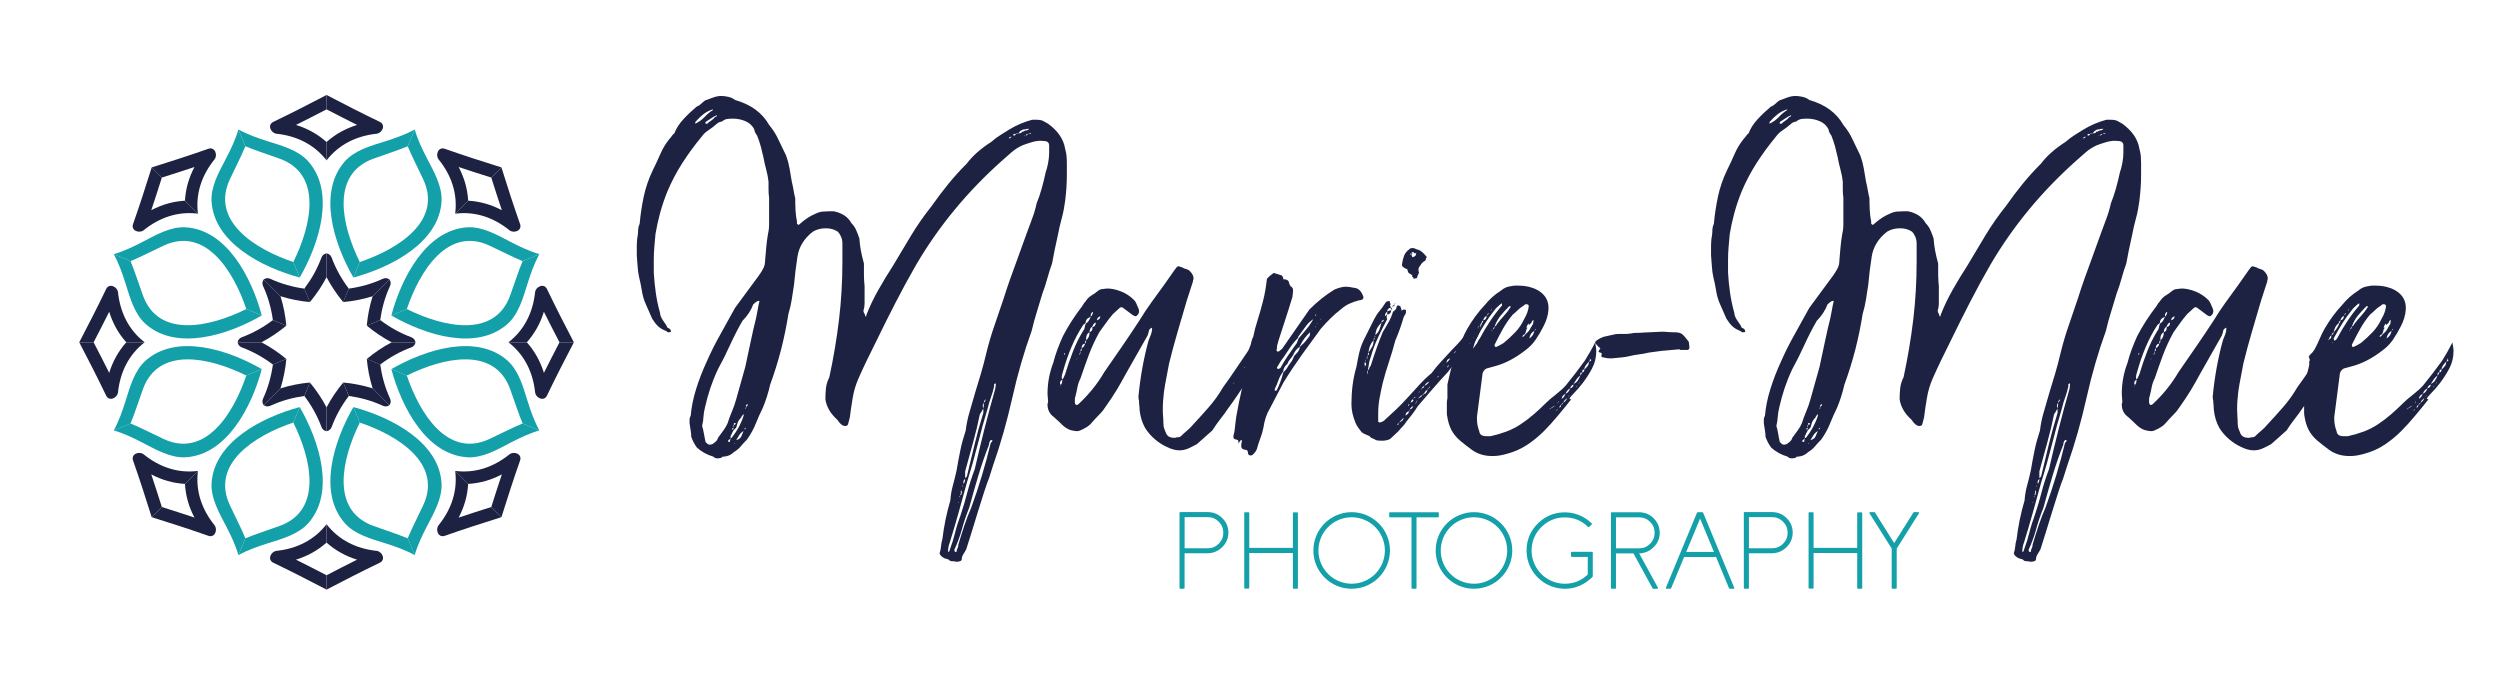 <?xml version="1.0" encoding="utf-8"?>
<!-- Generator: Adobe Illustrator 23.0.3, SVG Export Plug-In . SVG Version: 6.00 Build 0)  -->
<svg version="1.1" id="Layer_1" xmlns="http://www.w3.org/2000/svg" xmlns:xlink="http://www.w3.org/1999/xlink" x="0px" y="0px"
	 viewBox="0 0 837.25 229.82" style="enable-background:new 0 0 837.25 229.82;" xml:space="preserve">
<style type="text/css">
	.st0{fill:#14A0A9;}
	.st1{fill:#1E2242;}
</style>
<g>
	<path class="st0" d="M404.49,171.51c1.88,0,3.49,0.66,4.83,1.98c1.35,1.32,2.04,2.92,2.07,4.79c0.02,1.92-0.66,3.57-2.06,4.95
		c-1.39,1.37-3.06,2.06-5.01,2.06h-7.6v11.62c0,0.17-0.08,0.25-0.25,0.25h-1.2c-0.17,0-0.25-0.08-0.25-0.25v-25.16
		c0-0.17,0.08-0.25,0.25-0.25H404.49z M404.49,183.62c1.43,0,2.66-0.51,3.68-1.54c1.01-1.01,1.52-2.23,1.52-3.67
		c0-1.44-0.51-2.67-1.52-3.68c-1.02-1.03-2.25-1.54-3.68-1.54h-7.76v10.42H404.49z"/>
	<path class="st0" d="M416.95,197.13c-0.17,0-0.25-0.08-0.25-0.25V171.8c0-0.17,0.08-0.25,0.25-0.25h1.2c0.15,0,0.23,0.08,0.23,0.25
		v25.08c0,0.17-0.08,0.25-0.23,0.25H416.95z M434.67,185.19H416.7v-1.7h17.97V185.19z M433.24,197.17c-0.17,0-0.25-0.08-0.25-0.25
		v-25.08c0-0.17,0.08-0.25,0.25-0.25h1.2c0.15,0,0.23,0.08,0.23,0.25v25.08c0,0.17-0.08,0.25-0.23,0.25H433.24z"/>
	<path class="st0" d="M447.68,196.17c-1.53-0.66-2.88-1.57-4.08-2.75c-1.18-1.19-2.1-2.55-2.75-4.08c-0.67-1.58-1-3.25-1-4.99
		c0-1.74,0.33-3.4,1-4.99c0.66-1.53,1.57-2.88,2.75-4.08c1.19-1.18,2.55-2.09,4.08-2.74c1.59-0.68,3.25-1.02,4.99-1.02
		s3.4,0.34,4.99,1.02c1.53,0.64,2.88,1.56,4.08,2.74c1.18,1.19,2.09,2.55,2.74,4.08c0.68,1.58,1.02,3.25,1.02,4.99
		c0,1.74-0.34,3.4-1.02,4.99c-0.64,1.53-1.56,2.88-2.74,4.08c-1.19,1.18-2.55,2.1-4.08,2.75c-1.59,0.67-3.25,1-4.99,1
		S449.27,196.84,447.68,196.17z M448.34,174.11c-1.33,0.56-2.52,1.35-3.54,2.38c-1.02,1.03-1.82,2.21-2.38,3.54
		c-0.58,1.38-0.88,2.83-0.88,4.33c0,1.5,0.29,2.94,0.88,4.33c0.56,1.33,1.35,2.51,2.38,3.54s2.21,1.82,3.54,2.38
		c1.38,0.58,2.82,0.88,4.33,0.88s2.94-0.29,4.33-0.88c1.33-0.56,2.51-1.35,3.54-2.38c1.02-1.03,1.82-2.21,2.38-3.54
		c0.58-1.38,0.88-2.83,0.88-4.33c0-1.5-0.29-2.94-0.88-4.33c-0.56-1.33-1.35-2.51-2.38-3.54c-1.03-1.02-2.21-1.82-3.54-2.38
		c-1.38-0.58-2.82-0.88-4.33-0.88S449.73,173.52,448.34,174.11z"/>
	<path class="st0" d="M481.6,171.55c0.17,0,0.25,0.08,0.25,0.25v1.2c0,0.17-0.08,0.25-0.25,0.25h-7.21v23.67
		c0,0.17-0.08,0.25-0.25,0.25h-1.2c-0.15,0-0.23-0.08-0.23-0.25v-23.67h-7.21c-0.17,0-0.25-0.08-0.25-0.25v-1.2
		c0-0.17,0.08-0.25,0.25-0.25H481.6z"/>
	<path class="st0" d="M488.64,196.17c-1.53-0.66-2.88-1.57-4.08-2.75c-1.18-1.19-2.1-2.55-2.75-4.08c-0.67-1.58-1-3.25-1-4.99
		c0-1.74,0.33-3.4,1-4.99c0.66-1.53,1.57-2.88,2.75-4.08c1.19-1.18,2.55-2.09,4.08-2.74c1.59-0.68,3.25-1.02,4.99-1.02
		s3.4,0.34,4.99,1.02c1.53,0.64,2.88,1.56,4.08,2.74c1.18,1.19,2.09,2.55,2.74,4.08c0.68,1.58,1.02,3.25,1.02,4.99
		c0,1.74-0.34,3.4-1.02,4.99c-0.64,1.53-1.56,2.88-2.74,4.08c-1.19,1.18-2.55,2.1-4.08,2.75c-1.59,0.67-3.25,1-4.99,1
		S490.23,196.84,488.64,196.17z M489.3,174.11c-1.33,0.56-2.52,1.35-3.54,2.38c-1.02,1.03-1.82,2.21-2.38,3.54
		c-0.58,1.38-0.88,2.83-0.88,4.33c0,1.5,0.29,2.94,0.88,4.33c0.56,1.33,1.35,2.51,2.38,3.54s2.21,1.82,3.54,2.38
		c1.38,0.58,2.82,0.88,4.33,0.88s2.94-0.29,4.33-0.88c1.33-0.56,2.51-1.35,3.54-2.38c1.02-1.03,1.82-2.21,2.38-3.54
		c0.58-1.38,0.88-2.83,0.88-4.33c0-1.5-0.29-2.94-0.88-4.33c-0.56-1.33-1.35-2.51-2.38-3.54c-1.03-1.02-2.21-1.82-3.54-2.38
		c-1.38-0.58-2.82-0.88-4.33-0.88S490.69,173.52,489.3,174.11z"/>
	<path class="st0" d="M519.27,196.24c-1.68-0.68-3.15-1.67-4.42-2.97c-1.26-1.31-2.21-2.82-2.84-4.52
		c-0.64-1.78-0.88-3.62-0.72-5.52c0.27-3.12,1.55-5.79,3.83-8.01c2.28-2.22,4.98-3.42,8.12-3.61c1.85-0.12,3.62,0.14,5.31,0.79
		c1.69,0.63,3.19,1.59,4.51,2.88c0.12,0.12,0.12,0.24,0,0.36l-0.86,0.84c-0.12,0.11-0.24,0.11-0.36,0c-2.13-2.12-4.71-3.19-7.72-3.2
		c-2.9-0.02-5.42,0.95-7.58,2.93c-2.16,1.99-3.35,4.43-3.58,7.31c-0.12,1.6,0.09,3.13,0.63,4.61c0.51,1.43,1.29,2.7,2.32,3.81
		c1.04,1.12,2.25,1.98,3.63,2.59c1.43,0.64,2.93,0.97,4.51,0.97c2.98,0,5.54-1.03,7.69-3.09v-5.9h-5.36c-0.17,0-0.25-0.08-0.25-0.25
		v-1.2c0-0.17,0.08-0.25,0.25-0.25h6.79c0.17,0,0.25,0.08,0.25,0.25v7.94c0,0.07-0.02,0.13-0.07,0.18l-0.04,0.04
		c-1.16,1.17-2.46,2.1-3.92,2.79c-1.5,0.69-3.06,1.08-4.67,1.16C522.83,197.25,521.01,196.94,519.27,196.24z"/>
	<path class="st0" d="M539.51,185.33v-13.52c0-0.17,0.08-0.25,0.25-0.25h9.19c1.87,0,3.48,0.66,4.83,1.97
		c1.33,1.32,2.02,2.92,2.06,4.79c0.02,1.92-0.66,3.57-2.06,4.95c-1.39,1.37-3.06,2.06-4.99,2.06H539.51z M539.76,197.17
		c-0.17,0-0.25-0.08-0.25-0.25v-15.29h1.68v15.29c0,0.17-0.08,0.25-0.23,0.25H539.76z M541.19,183.64h7.76
		c1.43,0,2.65-0.51,3.67-1.52c1.01-1.01,1.52-2.23,1.52-3.67s-0.51-2.66-1.52-3.68c-1.01-1.01-2.24-1.52-3.67-1.52h-7.76V183.64z
		 M553.67,197.17c-0.1,0-0.17-0.04-0.21-0.13l-6.53-11.92l1.48-0.8l6.83,12.5c0.05,0.07,0.05,0.15,0,0.23
		c-0.05,0.08-0.12,0.13-0.21,0.13H553.67z"/>
	<path class="st0" d="M570.13,171.53c0.11,0,0.18,0.05,0.23,0.14l10.44,25.16c0.04,0.08,0.03,0.16-0.02,0.23s-0.12,0.11-0.21,0.11
		h-1.29c-0.11,0-0.18-0.05-0.23-0.16l-4.34-10.48h-10.69l-4.36,10.48c-0.05,0.11-0.13,0.16-0.23,0.16h-1.29
		c-0.08,0-0.15-0.04-0.21-0.11c-0.05-0.07-0.05-0.15-0.02-0.23l10.44-25.16c0.05-0.09,0.13-0.14,0.23-0.14H570.13z M574.01,184.85
		l-4.65-11.19l-4.65,11.19H574.01z"/>
	<path class="st0" d="M593.48,171.51c1.88,0,3.49,0.66,4.83,1.98c1.35,1.32,2.04,2.92,2.07,4.79c0.02,1.92-0.66,3.57-2.06,4.95
		c-1.39,1.37-3.06,2.06-5.01,2.06h-7.6v11.62c0,0.17-0.08,0.25-0.25,0.25h-1.2c-0.17,0-0.25-0.08-0.25-0.25v-25.16
		c0-0.17,0.08-0.25,0.25-0.25H593.48z M593.48,183.62c1.43,0,2.66-0.51,3.68-1.54c1.01-1.01,1.52-2.23,1.52-3.67
		c0-1.44-0.51-2.67-1.52-3.68c-1.03-1.03-2.25-1.54-3.68-1.54h-7.76v10.42H593.48z"/>
	<path class="st0" d="M605.94,197.13c-0.17,0-0.25-0.08-0.25-0.25V171.8c0-0.17,0.08-0.25,0.25-0.25h1.2c0.15,0,0.23,0.08,0.23,0.25
		v25.08c0,0.17-0.08,0.25-0.23,0.25H605.94z M623.66,185.19h-17.97v-1.7h17.97V185.19z M622.23,197.17c-0.17,0-0.25-0.08-0.25-0.25
		v-25.08c0-0.17,0.08-0.25,0.25-0.25h1.2c0.16,0,0.23,0.08,0.23,0.25v25.08c0,0.17-0.08,0.25-0.23,0.25H622.23z"/>
	<path class="st0" d="M642.45,171.51c0.09,0,0.17,0.04,0.21,0.13c0.05,0.08,0.05,0.17,0,0.25l-7.29,11.58l-0.16,0.27v13.18
		c0,0.17-0.08,0.25-0.25,0.25h-1.2c-0.15,0-0.23-0.08-0.23-0.25v-13.21l-7.44-11.82c-0.05-0.08-0.05-0.17,0-0.25
		c0.05-0.08,0.12-0.13,0.21-0.13h1.41c0.1,0,0.17,0.04,0.21,0.11l6.44,10.26l6.45-10.26c0.05-0.07,0.12-0.11,0.21-0.11H642.45z"/>
	<path class="st1" d="M289.55,95.84v3.23c0,0.89,0,1.75,0,2.57c0,0.83-0.13,1.62-0.38,2.38c0,0.38,0.09,0.7,0.29,0.95
		c0.19,0.26,0.29,0.57,0.29,0.95h0.38v-0.38c1.14-2.92,2.5-5.77,4.09-8.56c1.58-2.79,3.2-5.45,4.85-7.99
		c2.03-3.42,4.06-6.82,6.09-10.18c2.03-3.36,4.31-6.63,6.85-9.8c1.77-2.54,3.62-4.98,5.52-7.33c1.9-2.34,4-4.66,6.28-6.94
		c1.9-2.54,4.63-4.95,8.18-7.23c1.01-0.89,2.03-1.65,3.04-2.28c1.01-0.63,2.03-1.27,3.04-1.9c2.28-1.39,4.82-2.47,7.61-3.23h1.33
		c1.01,0,1.77,0.13,2.28,0.38c0.51,0.26,1.08,0.57,1.71,0.95c3.3,2.41,5.2,5.2,5.71,8.37c0.25,0.89,0.41,1.71,0.48,2.47
		c0.06,0.76,0.1,1.59,0.1,2.47v2.09v1.71c0,2.79-0.19,5.71-0.57,8.75c-0.26,2.03-0.64,3.97-1.14,5.8c-0.51,1.84-0.95,3.78-1.33,5.8
		c-0.38,1.65-0.73,3.27-1.05,4.85c-0.32,1.59-0.6,3.08-0.86,4.47c-0.64,1.78-1.17,3.49-1.62,5.14c-0.45,1.65-0.98,3.3-1.62,4.95
		c-0.64,2.16-1.27,4.25-1.9,6.28c-0.64,2.03-1.21,4.12-1.71,6.28c-2.54,6.98-4.69,14.43-6.47,22.36
		c-1.78,7.93-3.93,15.51-6.47,22.74l-1.33,4.19c-0.38,0.89-0.92,2.41-1.62,4.57c-0.7,2.16-1.43,4.47-2.19,6.95
		c-0.76,2.47-1.49,4.85-2.19,7.13c-0.7,2.28-1.24,4-1.62,5.14c-0.26,0.5-0.57,1.05-0.95,1.62c-0.38,0.57-0.57,1.17-0.57,1.81
		c0,0.25-0.19,0.44-0.57,0.57c-0.38,0.13-0.7,0.19-0.95,0.19h-0.19c-0.64-0.13-1.17-0.19-1.62-0.19c-0.45,0-0.79-0.19-1.05-0.57
		c-0.13,0-0.35-0.07-0.67-0.19c-0.32-0.13-0.54-0.19-0.67-0.19c-1.02-0.51-1.59-1.08-1.71-1.71c0.25-0.64,0.41-1.37,0.48-2.19
		c0.06-0.83,0.22-1.68,0.48-2.57c0.51-4.31,1.39-8.63,2.66-12.94c0.13-1.78,0.41-3.46,0.86-5.04c0.44-1.59,0.86-3.27,1.24-5.04
		c0.38-2.28,0.79-4.5,1.24-6.66c0.44-2.16,1.05-4.38,1.81-6.66c0.25-2.16,0.7-4.28,1.33-6.37c0.63-2.09,1.27-4.28,1.9-6.56
		c0.63-2.03,1.27-4.12,1.9-6.28c0.63-2.16,1.2-4.31,1.71-6.47c0.76-3.17,1.68-6.31,2.76-9.42c1.08-3.11,2.12-6.18,3.14-9.23
		c0.63-2.03,1.33-4.12,2.09-6.28c0.76-2.16,1.52-4.25,2.28-6.28l3.23-8.94c0.63-1.77,1.27-3.49,1.9-5.14
		c0.63-1.65,1.14-3.36,1.52-5.14c0.63-1.52,1.2-3.2,1.71-5.04c0.51-1.84,0.95-3.64,1.33-5.42c0.25-0.63,0.51-1.58,0.76-2.85
		c0.25-1.27,0.38-2.47,0.38-3.61v-0.76c0-0.5,0-1.01,0-1.52c0-0.51-0.07-0.82-0.19-0.95c-0.26-0.38-0.64-0.6-1.14-0.67
		c-0.51-0.06-1.02-0.1-1.52-0.1c-1.02,0-2.13,0.19-3.33,0.57c-1.21,0.38-2.13,0.7-2.76,0.95c-1.4,0.64-2.63,1.43-3.71,2.38
		c-1.08,0.95-2.13,1.87-3.14,2.76c-5.84,5.2-11.13,10.69-15.89,16.46c-4.76,5.77-9.04,11.89-12.84,18.36
		c-2.41,4.19-4.73,8.44-6.94,12.75c-2.22,4.31-4.41,8.69-6.56,13.13c-1.02,2.03-2.03,4.09-3.04,6.18c-1.02,2.09-1.97,4.16-2.85,6.18
		c-0.89,2.03-1.52,4.19-1.9,6.47c-0.38,2.28-0.7,4.44-0.95,6.47c-0.26,1.02-0.45,1.75-0.57,2.19c-0.13,0.45-0.45,0.67-0.95,0.67
		c-0.89,0-1.78-0.7-2.66-2.09c-2.28-2.03-3.62-4.31-4-6.85c0-1.27,0.06-2.5,0.19-3.71c0.13-1.2,0.51-2.44,1.14-3.71
		c1.39-6.47,2.47-12.87,3.23-19.22c0.76-6.34,1.14-12.87,1.14-19.6v-4.38v-1.52c0-0.89-0.16-1.68-0.48-2.38
		c-0.32-0.7-0.67-1.24-1.05-1.62c-1.14-0.76-2.47-1.14-4-1.14c-1.65,0-3.11,0.38-4.38,1.14c-2.92,2.28-4.63,5.07-5.14,8.37
		c-0.51,3.3-0.89,6.41-1.14,9.32c-0.26,1.65-0.51,3.3-0.76,4.95c-0.26,1.65-0.64,3.3-1.14,4.95c-0.64,4.06-1.46,8.06-2.47,11.99
		c-1.02,3.93-2.22,7.8-3.62,11.6c-0.64,2.79-1.46,5.39-2.47,7.8c-0.89,1.78-1.68,3.55-2.38,5.33c-0.7,1.78-1.68,3.55-2.95,5.33
		c-0.76,0.76-1.46,1.52-2.09,2.28c-0.64,0.76-1.4,1.39-2.28,1.9c-1.02,1.01-2.28,1.52-3.81,1.52c-0.13,0.25-0.38,0.41-0.76,0.48
		c-0.38,0.06-0.64,0.1-0.76,0.1c-0.76,0-1.27-0.19-1.52-0.57c-2.16-0.64-4-1.65-5.52-3.04c-0.76-1.01-1.4-2.22-1.9-3.61
		c0-0.63-0.07-1.33-0.19-2.09c-0.13-0.76-0.26-1.58-0.38-2.47c0-0.38,0-0.79,0-1.24c0-0.44,0.13-0.86,0.38-1.24
		c0.25-2.92,0.86-5.9,1.81-8.94c0.95-3.04,2.12-6.09,3.52-9.13c1.39-3.17,2.92-6.21,4.57-9.13c1.65-2.92,3.3-5.9,4.95-8.94
		l7.99-10.84c0.63-0.89,1.14-1.71,1.52-2.47c0.38-0.76,0.57-1.65,0.57-2.66c0.13-1.52,0.25-2.98,0.38-4.38
		c0.12-1.39,0.31-2.85,0.57-4.38c0.25-1.01,0.38-2.12,0.38-3.33c0-1.2,0-2.44,0-3.71v-5.14c-0.13-0.89-0.19-1.81-0.19-2.76
		s0-1.81,0-2.57c-0.13-1.27-0.38-2.6-0.76-4c-0.38-1.39-0.7-2.79-0.95-4.19c-0.26-1.14-0.54-2.31-0.86-3.52
		c-0.32-1.2-0.73-2.44-1.24-3.71c-0.64-0.89-0.95-1.58-0.95-2.09c-0.64-1.27-1.62-2.19-2.95-2.76c-1.33-0.57-2.7-0.86-4.09-0.86
		c-0.76,0-1.43,0.03-2,0.1c-0.57,0.07-1.17,0.35-1.81,0.86c-0.13,0-0.38,0.07-0.76,0.19c-0.38,0.13-0.7,0.32-0.95,0.57
		c-1.02,0.89-1.97,1.62-2.85,2.19c-0.89,0.57-1.65,1.3-2.28,2.19c-2.41,2.92-4.57,5.87-6.47,8.85c-1.9,2.98-3.55,6.12-4.95,9.42
		c-1.02,2.54-1.84,4.98-2.47,7.32c-0.64,2.35-1.14,4.66-1.52,6.94c-0.13,1.4-0.26,2.82-0.38,4.28c-0.13,1.46-0.19,2.89-0.19,4.28
		v1.33v3.04c0.13,2.28,0.35,4.54,0.67,6.75c0.31,2.22,0.79,4.47,1.43,6.75c0,0.38,0.1,0.79,0.29,1.24c0.19,0.45,0.41,0.86,0.67,1.24
		c0.76,1.02,1.27,1.84,1.52,2.47c0.76,0.26,1.14,0.64,1.14,1.14v0.19c0,0.13-0.19,0.19-0.57,0.19h-0.38c-0.13,0-0.32-0.13-0.57-0.38
		c-1.27-0.5-2.22-1.08-2.85-1.71c-0.64-0.63-1.27-1.46-1.9-2.47l-2.09-4.76c-0.64-1.39-1.08-2.88-1.33-4.47
		c-0.25-1.58-0.57-3.14-0.95-4.66c-0.25-1.14-0.41-2.28-0.48-3.42c-0.06-1.14-0.16-2.41-0.29-3.8c0-1.14,0-2.31,0-3.52
		c0-1.2,0.13-2.44,0.38-3.71c0-0.5,0.03-1.08,0.1-1.71c0.07-0.63,0.22-1.2,0.48-1.71c0.26-2.92,0.7-5.9,1.33-8.94
		c0.63-3.04,1.65-6.02,3.04-8.94c0.89-1.77,1.74-3.62,2.57-5.52c0.82-1.9,1.87-3.61,3.14-5.14c0.25-0.25,0.51-0.57,0.76-0.95
		c0.25-0.38,0.51-0.63,0.76-0.76c0.63-1.65,1.62-3.2,2.95-4.66c1.33-1.46,2.82-2.88,4.47-4.28c0.63-0.25,1.14-0.57,1.52-0.95
		c0.38-0.38,0.82-0.76,1.33-1.14c1.01-0.38,1.96-0.73,2.85-1.05c0.89-0.31,1.77-0.48,2.66-0.48c0.63,0,1.39,0.1,2.28,0.29
		c0.89,0.19,1.65,0.54,2.28,1.05c5.33,1.52,9.13,4.31,11.42,8.37c1.27,1.52,2.28,3.11,3.04,4.76c0.76,1.65,1.65,3.49,2.66,5.52
		c0.51,1.4,0.89,2.82,1.14,4.28c0.25,1.46,0.51,2.95,0.76,4.47c0.25,1.02,0.44,1.93,0.57,2.76c0.13,0.83,0.31,1.74,0.57,2.76
		c0,1.4,0.03,2.73,0.1,4c0.06,1.27,0.22,2.54,0.48,3.8v0.76l0.57,0.38l1.33-1.14c0.63-0.5,1.3-0.98,2-1.43
		c0.7-0.44,1.36-0.79,2-1.05c1.01-0.51,1.9-0.79,2.66-0.86c0.76-0.06,1.46-0.1,2.09-0.1h1.71c1.27,0.26,2.41,0.7,3.42,1.33
		c1.01,0.64,1.84,1.52,2.47,2.66c0.63,0.64,1.14,1.36,1.52,2.19c0.38,0.83,0.76,1.81,1.14,2.95c0.13,2.41,0.63,5.2,1.52,8.37
		c0,1.4,0,2.73,0,4C289.36,93.49,289.42,94.7,289.55,95.84z M238.75,36.86v-0.19h-0.19c-1.14,0.38-2.16,0.92-3.04,1.62
		c-0.89,0.7-1.78,1.55-2.66,2.57v0.57c1.27-0.63,2.31-1.39,3.14-2.28C236.81,38.26,237.73,37.5,238.75,36.86z M235.13,142.64
		c0.25,0.76,0.44,1.55,0.57,2.38c0.13,0.83,0.32,1.81,0.57,2.95c0.51,0.64,0.95,0.95,1.33,0.95c0.63,0,1.14-0.19,1.52-0.57
		c0.76-0.51,1.2-1.08,1.33-1.71c0.63-0.89,1.24-1.71,1.81-2.47c0.57-0.76,1.05-1.58,1.43-2.47c0.38-1.27,0.86-2.57,1.43-3.9
		s1.05-2.69,1.43-4.09l3.04-10.84c0.63-2.92,1.24-5.74,1.81-8.47c0.57-2.73,1.17-5.36,1.81-7.9c0.25-1.14,0.44-2.12,0.57-2.95
		c0.13-0.82,0.31-1.74,0.57-2.76h-0.57c-0.26,0.13-0.51,0.29-0.76,0.48c-0.26,0.19-0.51,0.41-0.76,0.67
		c-0.76,2.03-1.97,3.87-3.62,5.52c-1.52,2.66-2.92,5.39-4.19,8.18c-1.27,2.79-2.6,5.46-4,7.99c-1.02,2.16-1.87,4.28-2.57,6.37
		c-0.7,2.09-1.3,4.28-1.81,6.56c-0.26,1.02-0.41,2.03-0.48,3.04C235.54,140.62,235.39,141.63,235.13,142.64z M240.08,38.57
		c-0.64,0.26-1.27,0.6-1.9,1.05c-0.64,0.45-1.27,0.86-1.9,1.24v0.57h0.57c0.38-0.38,0.82-0.73,1.33-1.05
		c0.51-0.32,0.95-0.73,1.33-1.24C239.89,39.14,240.08,38.95,240.08,38.57z M243.89,147.4v0.57h0.57c0-0.25,0.03-0.48,0.1-0.67
		c0.06-0.19,0.1-0.41,0.1-0.67C244.52,147.02,244.27,147.27,243.89,147.4z M245.03,145.5c-0.26,0.13-0.38,0.51-0.38,1.14h0.38
		c1.9-2.41,3.23-4.88,4-7.42v-0.57c-0.51,0.51-0.76,0.89-0.76,1.14c-0.64,0.64-1.05,1.24-1.24,1.81c-0.19,0.57-0.35,1.11-0.48,1.62
		l-0.95,0.95c-0.13,0.38-0.26,0.64-0.38,0.76C245.09,145.05,245.03,145.24,245.03,145.5z M245.79,142.26l-0.38,0.38
		c0,0.13,0.03,0.22,0.1,0.29c0.06,0.07,0.1,0.16,0.1,0.29c-0.38,0.26-0.57,0.45-0.57,0.57h0.57v-0.57v-0.38
		c0-0.13,0.03-0.22,0.1-0.29C245.76,142.49,245.79,142.39,245.79,142.26z M245.79,142.26h0.19c0.25,0,0.38-0.19,0.38-0.57h-0.57
		V142.26z M245.98,148.35l-0.19,0.19l0.19,0.19V148.35z M246.55,147.4c0.89-0.25,1.46-0.67,1.71-1.24c0.25-0.57,0.51-1.17,0.76-1.81
		c-0.64,0.38-1.11,0.83-1.43,1.33C247.28,146.2,246.93,146.77,246.55,147.4z M249.78,143.21c-0.38,0.26-0.57,0.45-0.57,0.57
		C249.59,143.78,249.78,143.59,249.78,143.21z M249.97,136.55h-0.38v0.38L249.97,136.55z M249.97,136.55v-0.19
		c0-0.25,0.06-0.38,0.19-0.38c0.12,0,0.19-0.06,0.19-0.19v-0.57l-0.57,0.57C249.78,135.92,249.85,136.17,249.97,136.55z
		 M268.24,76.81l0.38-0.19C268.49,76.75,268.36,76.81,268.24,76.81z M333.5,128.56l-0.19-0.19l-0.19,0.19h-0.19v0.38v0.38
		c-0.26,1.27-0.6,2.51-1.05,3.71c-0.45,1.21-0.79,2.38-1.05,3.52c-1.27,4.19-2.41,8.31-3.42,12.37c-1.02,4.06-2.22,8.31-3.61,12.75
		c-0.89,3.3-1.81,6.63-2.76,9.99c-0.95,3.36-1.94,6.69-2.95,9.99c-0.26,0.63-0.41,1.2-0.48,1.71c-0.07,0.51-0.1,1.01-0.1,1.52
		c0.38-0.13,0.57-0.38,0.57-0.76c0.76-2.03,1.36-3.97,1.81-5.8c0.44-1.84,1.05-3.78,1.81-5.8c0.89-2.66,1.65-5.23,2.28-7.71
		c0.63-2.47,1.46-5.04,2.47-7.71c1.01-4.44,2.09-8.91,3.23-13.41c1.14-4.5,2.35-8.97,3.61-13.41c0-0.13,0.03-0.31,0.1-0.57
		c0.06-0.25,0.1-0.51,0.1-0.76V128.56z M319.61,184.12c0,0.5,0.19,0.76,0.57,0.76l0.19-0.19c0-0.38,0.1-0.73,0.29-1.05
		c0.19-0.32,0.29-0.73,0.29-1.24c0.63-2.16,1.3-4.28,2-6.37c0.7-2.09,1.49-4.16,2.38-6.18c2.54-6.98,4.69-14.14,6.47-21.5l0.19-0.19
		c0.25-0.25,0.38-0.51,0.38-0.76h-0.38c-0.13,0-0.19-0.06-0.19-0.19v0.19c-0.38,0.38-0.57,0.89-0.57,1.52
		c-1.4,3.55-2.6,7.04-3.61,10.46c-1.02,3.42-2.03,6.97-3.04,10.66c-1.02,2.54-1.84,4.98-2.47,7.32
		C321.45,179.71,320.62,181.96,319.61,184.12z M320.56,168.33h0.57v-0.19l-0.38,0.19H320.56z M321.51,166.04l-0.19,0.19l0.19,0.38
		V166.04z M321.51,165.85c0.38,0,0.57-0.32,0.57-0.95c0-0.25-0.03-0.41-0.1-0.48c-0.07-0.07-0.1-0.16-0.1-0.29
		c-0.13,0.25-0.16,0.51-0.1,0.76C321.86,165.16,321.76,165.47,321.51,165.85z M322.27,162.62v0.57c0.12-0.26,0.16-0.45,0.09-0.57
		c-0.07-0.13,0.03-0.32,0.29-0.57C322.4,162.3,322.27,162.49,322.27,162.62z M322.65,161.29v0.76c0.38-0.38,0.57-0.95,0.57-1.71
		C322.84,160.72,322.65,161.03,322.65,161.29z M329.5,134.84c-0.13,0.26-0.22,0.45-0.29,0.57c-0.07,0.13-0.1,0.32-0.1,0.57
		c0,0.13,0.03,0.26,0.1,0.38c0.06,0.13,0.1,0.32,0.1,0.57c-0.26,0.26-0.45,0.54-0.57,0.86c-0.13,0.32-0.32,0.6-0.57,0.86
		c-0.64,3.17-1.4,6.34-2.28,9.51c-0.89,3.17-1.78,6.4-2.66,9.7v2.28l0.57-0.57c0.89-3.68,1.74-7.23,2.57-10.65
		c0.82-3.42,1.81-6.97,2.95-10.65v-1.33C329.44,136.3,329.5,135.6,329.5,134.84z M329.5,134.84c0.38-0.25,0.57-0.63,0.57-1.14
		C329.69,134.08,329.5,134.46,329.5,134.84z M338.83,45.8c-0.64,0-0.95,0.19-0.95,0.57C338.13,46.37,338.44,46.18,338.83,45.8z
		 M340.16,44.85h-0.76v0.57C339.9,45.42,340.16,45.23,340.16,44.85z M341.11,44.66c-0.64,0-0.95,0.07-0.95,0.19
		C340.79,44.85,341.11,44.79,341.11,44.66z M342.25,44.09h0.38l0.76-0.38c0.51,0,0.95-0.19,1.33-0.57c-0.89,0-1.33,0.07-1.33,0.19
		c-0.76,0-1.21,0.13-1.33,0.38c-0.26,0-0.57,0.32-0.95,0.95C341.87,44.66,342.25,44.47,342.25,44.09z M343.01,45.8
		c0-0.25,0.13-0.38,0.38-0.38h-0.38V45.8z M343.58,45.42c0.13,0,0.38-0.19,0.76-0.57C343.83,44.85,343.58,45.04,343.58,45.42z
		 M345.29,44.85v-0.19h-0.38l-0.57,0.19H345.29z"/>
	<path class="st1" d="M421.97,114.1c0.12-0.12,0.31-0.19,0.57-0.19c0.25,0,0.48,0.13,0.67,0.38c0.19,0.26,0.41,0.45,0.67,0.57
		c0.13,0,0.19,0.19,0.19,0.57c-0.26,0.64-0.45,1.21-0.57,1.71c-0.13,0.51-0.32,1.02-0.57,1.52c-1.9,3.17-3.78,6.25-5.61,9.23
		c-1.84,2.98-3.84,5.93-5.99,8.85c-0.76,1.14-1.62,2.32-2.57,3.52c-0.95,1.21-1.87,2.51-2.76,3.9l-5.14,4.57
		c-1.14,0.64-2.16,1.14-3.04,1.52c-0.89,0.38-1.84,0.57-2.85,0.57c-1.27,0-2.66-0.38-4.19-1.14c-1.4-0.63-2.73-1.49-4-2.57
		c-1.27-1.08-2.35-2.31-3.23-3.71c-1.02-1.77-1.65-3.8-1.9-6.09c0-0.51-0.03-1.01-0.1-1.52c-0.07-0.5-0.09-1.01-0.09-1.52
		c-0.13-0.38-0.19-0.89-0.19-1.52c0.63-6.59,1.77-12.87,3.42-18.83c0.25-0.63,0.51-1.27,0.76-1.9c0.25-0.63,0.38-1.27,0.38-1.9
		v-0.38c-0.64,0.26-0.98,0.6-1.05,1.05c-0.06,0.45-0.22,0.98-0.48,1.62l-7.23,12.75c-1.02,1.9-2.06,3.74-3.14,5.52
		c-1.08,1.78-2.25,3.55-3.52,5.33c-0.64,1.02-1.36,1.94-2.19,2.76c-0.83,0.83-1.68,1.75-2.57,2.76c-0.51,0.64-1.14,1.17-1.9,1.62
		c-0.76,0.45-1.46,0.79-2.09,1.05c-0.26,0.13-0.64,0.19-1.14,0.19c-0.38,0-1.08-0.13-2.09-0.38c-1.02-0.38-1.94-0.98-2.76-1.81
		c-0.83-0.82-1.75-1.68-2.76-2.57c-1.39-1.01-2.09-2.41-2.09-4.19c0-0.25,0.03-0.41,0.1-0.48c0.07-0.06,0.1-0.22,0.1-0.48
		c0-0.38-0.03-0.79-0.1-1.24c-0.06-0.44-0.1-0.86-0.1-1.24c0-1.9,0.16-3.71,0.48-5.42c0.32-1.71,0.79-3.39,1.43-5.04
		c0.38-1.52,0.86-3.04,1.43-4.57c0.57-1.52,1.17-2.98,1.81-4.38c1.77-3.42,3.93-6.78,6.47-10.08c0.51-0.89,0.82-1.33,0.95-1.33
		c0.63-1.01,1.33-1.74,2.09-2.19c0.76-0.44,1.52-0.98,2.28-1.62c0.51-0.38,1.01-0.57,1.52-0.57c0.25,0,0.51-0.03,0.76-0.09
		c0.25-0.06,0.51-0.09,0.76-0.09c1.39,0,2.92,0.32,4.57,0.95c1.65,0.64,3.11,1.59,4.38,2.85c0.38,0.38,0.67,0.83,0.86,1.33
		c0.19,0.51,0.41,1.02,0.67,1.52c0,0.13,0.03,0.26,0.1,0.38c0.06,0.13,0.1,0.32,0.1,0.57c0,0.51-0.19,0.95-0.57,1.33
		c-0.26,0.26-0.45,0.38-0.57,0.38c-0.13,0-0.45-0.13-0.95-0.38l-3.04-2.28c-0.26-0.25-0.51-0.38-0.76-0.38
		c-0.26,0-0.45,0.07-0.57,0.19l-2.28,2.09c-0.89,1.02-1.68,2.03-2.38,3.04c-0.7,1.02-1.43,2.03-2.19,3.04
		c-1.4,2.54-2.57,5.07-3.52,7.61c-0.95,2.54-1.87,5.14-2.76,7.8c-0.51,1.02-0.86,2.03-1.05,3.04c-0.19,1.02-0.41,2.03-0.67,3.04
		c-0.13,0.26-0.19,0.6-0.19,1.05c0,0.45,0,0.79,0,1.05c0,0.26,0.13,0.51,0.38,0.76h0.19c0.25,0,0.44-0.06,0.57-0.19
		c1.65-1.52,3.2-3.17,4.66-4.95c1.46-1.78,2.82-3.74,4.09-5.9c2.03-2.92,4.03-5.8,5.99-8.66c1.96-2.85,3.9-5.74,5.8-8.66
		c1.14-1.9,2.44-3.87,3.9-5.9c1.46-2.03,2.88-4,4.28-5.9l3.61-5.14c0.51-0.76,0.89-1.14,1.14-1.14c0.13,0,0.57,0.13,1.33,0.38
		c0.38,0.26,0.82,0.45,1.33,0.57c0.51,0.13,0.89,0.32,1.14,0.57c0.89,0.89,1.33,1.71,1.33,2.47c0,0.26-0.03,0.45-0.1,0.57
		c-0.07,0.13-0.1,0.32-0.1,0.57l-2.09,6.47c-1.02,3.42-2.03,6.88-3.04,10.37c-1.02,3.49-1.97,7.01-2.85,10.56
		c-0.26,1.52-0.54,3.04-0.86,4.57c-0.32,1.52-0.6,3.17-0.86,4.95c-0.13,1.02-0.22,2.03-0.29,3.04c-0.07,1.02-0.1,2.03-0.1,3.04
		c0,0.76,0.03,1.49,0.1,2.19c0.06,0.7,0.1,1.43,0.1,2.19c0,0.76,0.09,1.4,0.29,1.9c0.19,0.51,0.41,1.08,0.67,1.71
		c0.51,0.89,1.33,1.33,2.47,1.33h0.57c0.25-0.13,0.57-0.19,0.95-0.19c0.38,0,0.7-0.13,0.95-0.38c0.63-0.63,1.3-1.24,2-1.81
		c0.7-0.57,1.36-1.24,2-2c1.77-1.9,3.55-3.87,5.33-5.9c1.77-2.03,3.36-4.25,4.76-6.66c1.39-1.9,2.73-3.8,4-5.71
		c1.27-1.9,2.6-3.87,4-5.9c0.38-0.51,0.67-1.05,0.86-1.62c0.19-0.57,0.41-1.17,0.67-1.81l1.33-1.14c0.12-0.13,0.31-0.19,0.57-0.19
		c0.25,0,0.44,0.07,0.57,0.19c0.25,0.13,0.35,0.22,0.29,0.29C421.81,113.88,421.84,113.98,421.97,114.1z M365.27,106.11
		c-1.14,0.38-1.71,1.08-1.71,2.09l-0.76,0.57c-1.52,2.28-2.85,4.79-4,7.52c-1.14,2.73-2.09,5.49-2.85,8.28
		c-0.26,0.76-0.38,1.33-0.38,1.71c0,0.38,0.06,0.7,0.19,0.95c-0.51,0.13-0.76,0.51-0.76,1.14c0,0.13,0.03,0.22,0.1,0.29
		c0.06,0.06,0.1,0.16,0.1,0.29c0,0.13-0.03,0.19-0.1,0.19c-0.07,0-0.1,0.07-0.1,0.19c-0.13,0-0.13,0.07,0,0.19
		c0-0.13,0.03-0.22,0.1-0.29c0.06-0.06,0.1-0.16,0.1-0.29c0.38-0.25,0.57-0.89,0.57-1.9c0.25-0.13,0.57-0.7,0.95-1.71
		c0.76-2.54,1.62-5.04,2.57-7.51c0.95-2.47,2.12-4.85,3.52-7.13c0.25-0.25,0.41-0.63,0.48-1.14c0.06-0.51,0.22-0.95,0.48-1.33
		C364.25,108.08,364.76,107.38,365.27,106.11z M355.66,121.9c0.06,0,0.1-0.06,0.1-0.19l-0.19,0.38
		C355.57,121.97,355.6,121.9,355.66,121.9z M356.52,118.86c0-0.13,0.03-0.22,0.09-0.29c0.06-0.06,0.1-0.16,0.1-0.29
		c-0.26,0-0.38,0.13-0.38,0.38L356.52,118.86z M360.89,119.81c-0.38,0.38-0.51,0.57-0.38,0.57L360.89,119.81z M361.47,118.86
		c0.25-0.13,0.38-0.5,0.38-1.14C361.59,118.23,361.47,118.61,361.47,118.86z M361.85,117.72c0.25-0.13,0.38-0.32,0.38-0.57v-0.57
		C361.97,116.83,361.85,117.21,361.85,117.72z M362.23,116.58c0.63-0.25,1.01-0.76,1.14-1.52
		C362.61,115.18,362.23,115.69,362.23,116.58z M363.37,115.06c0.25-0.13,0.38-0.51,0.38-1.14
		C363.49,114.04,363.37,114.42,363.37,115.06z M363.75,113.91c0.76-0.51,1.14-1.39,1.14-2.66c-0.76,0.38-1.14,1.08-1.14,2.09V113.91
		z M365.84,109.35c-0.64,0.38-0.95,1.02-0.95,1.9c0.63-0.25,0.95-0.63,0.95-1.14v-0.57c0.76-0.13,1.14-0.63,1.14-1.52
		C366.47,108.14,366.09,108.59,365.84,109.35z M365.27,106.11c0.51-0.51,0.76-1.08,0.76-1.71c-0.51,0.26-0.76,0.7-0.76,1.33V106.11z
		 M367.36,107.26c0.76-0.25,1.14-0.7,1.14-1.33C367.74,106.18,367.36,106.62,367.36,107.26z M413.41,127.99
		c-0.26,0.25-0.38,0.51-0.38,0.76L413.41,127.99z M417.02,122.86c-0.26,0.13-0.38,0.22-0.38,0.29c0,0.07-0.07,0.16-0.19,0.29
		l0.38-0.38L417.02,122.86z M419.11,118.86c0.38-0.13,0.57-0.25,0.57-0.38c-0.13,0-0.26,0.07-0.38,0.19L419.11,118.86z
		 M420.26,117.72c0,0.26-0.13,0.38-0.38,0.38c0.12,0,0.25-0.06,0.38-0.19V117.72z M421.21,114.68v0.38c0-0.13,0.03-0.19,0.1-0.19
		c0.06,0,0.1-0.06,0.1-0.19H421.21z"/>
	<path class="st1" d="M456.59,99.65c0,0.26-0.07,0.45-0.19,0.57c-0.51,0.26-0.95,0.38-1.33,0.38c-1.02,0.26-2.03,0.6-3.04,1.05
		c-1.02,0.45-2.03,1.11-3.04,2c-2.16,1.65-4.38,3.81-6.66,6.47c-2.16,2.92-4.28,5.84-6.37,8.75c-2.09,2.92-4.16,6.03-6.18,9.32
		l-4.57,8.75c-1.02,1.65-1.71,3.74-2.09,6.28c-0.26,1.27-0.6,2.47-1.05,3.62c-0.45,1.14-0.79,2.22-1.05,3.23
		c-0.13,0.63-0.57,1.33-1.33,2.09c-0.26,0.25-0.51,0.38-0.76,0.38c-0.51,0-0.83-0.19-0.95-0.57c0-0.38-0.06-0.7-0.19-0.95
		c-0.13-0.26-0.38-0.38-0.76-0.38c-0.89-0.13-1.33-0.51-1.33-1.14v-0.57c0-0.25,0.03-0.44,0.1-0.57c0.06-0.13,0.09-0.32,0.09-0.57
		v-0.38h-0.38c-0.13,0.26-0.26,0.45-0.38,0.57c-0.13,0.13-0.26,0.32-0.38,0.57v-0.57c0-0.51-0.26-0.76-0.76-0.76
		c-0.64-0.13-0.95-0.44-0.95-0.95c0-0.13,0.12-0.7,0.38-1.71c0.13-1.01,0.25-2.12,0.38-3.33c0.13-1.2,0.32-2.38,0.57-3.52
		c0.38-2.16,0.79-4.19,1.24-6.09c0.44-1.9,0.79-3.8,1.05-5.71c0.38-1.78,0.79-3.49,1.24-5.14c0.44-1.65,0.79-3.23,1.05-4.76
		c0-1.27,0.25-2.35,0.76-3.23c0.38-1.9,0.82-3.62,1.33-5.14c0.76-2.41,1.43-4.76,2-7.04s0.98-4.69,1.24-7.23
		c0.25-0.25,0.51-0.51,0.76-0.76c0.25-0.25,0.57-0.5,0.95-0.76c0.25-0.13,0.35-0.22,0.29-0.29c-0.07-0.06-0.03-0.1,0.1-0.1h0.38
		l2.47,0.76c0.38,0.38,0.57,0.83,0.57,1.33h0.38c0.51,0,0.95,0.19,1.33,0.57c0.12,0.38,0.25,0.76,0.38,1.14
		c0.13,0.38,0.31,0.64,0.57,0.76c0.38,0.26,0.57,0.64,0.57,1.14c0,0.64-0.03,1.11-0.1,1.43c-0.07,0.32-0.1,0.6-0.1,0.86
		c-0.26,0.89-0.6,2.03-1.05,3.42c-0.45,1.4-0.92,2.89-1.43,4.47c-0.51,1.59-1.02,3.14-1.52,4.66c-0.51,1.52-0.89,2.79-1.14,3.81
		c0,0.76-0.07,1.27-0.19,1.52c0,0.13,0.03,0.19,0.1,0.19c0.06,0,0.1,0.07,0.1,0.19h0.57l1.14-0.95l9.13-13.13
		c2.66-2.66,5.45-4.88,8.37-6.66c1.52-0.63,2.79-0.95,3.81-0.95c0.63,0,1.58,0.13,2.85,0.38c1.39,0.13,2.41,1.14,3.04,3.04V99.65z
		 M438.52,112.58c0.12-0.13,0.19-0.57,0.19-1.33c-0.64,0.64-1.21,1.27-1.71,1.9c-0.51,0.64-1.02,1.46-1.52,2.47
		c-0.13,0.13-0.19,0.32-0.19,0.57c-0.51,0.25-0.95,0.64-1.33,1.14c-0.38,0.51-0.7,1.08-0.95,1.71c-0.26,0.38-0.57,0.79-0.95,1.24
		c-0.38,0.45-0.7,0.98-0.95,1.62c-0.89,0.76-1.33,1.59-1.33,2.47c-0.76,1.02-1.3,2-1.62,2.95c-0.32,0.95-0.73,1.93-1.24,2.95v0.57
		h0.57c0.89-1.65,1.65-3.68,2.28-6.09c0.25-0.25,0.54-0.57,0.86-0.95c0.31-0.38,0.6-0.82,0.86-1.33c0.38-0.51,0.73-0.98,1.05-1.43
		c0.31-0.44,0.6-1.05,0.86-1.81c0.38-0.38,0.76-0.79,1.14-1.24c0.38-0.44,0.63-0.98,0.76-1.62c0-0.13,0.13-0.31,0.38-0.57
		c0.63-0.51,1.17-1.05,1.62-1.62C437.73,113.63,438.14,113.09,438.52,112.58z M427.67,123.05c0,0.26,0.12,0.45,0.38,0.57l0.38-0.19
		l0.38-0.19c0.76-1.39,1.62-2.79,2.57-4.19c0.95-1.39,1.93-2.79,2.95-4.19l0.57-1.52c0.76-0.89,1.52-1.77,2.28-2.66
		c0.76-0.89,1.46-1.84,2.09-2.85l0.57-0.95c-1.02,0.64-1.9,1.49-2.66,2.57c-0.76,1.08-1.52,2.13-2.28,3.14
		c-0.13,0.13-0.19,0.32-0.19,0.57c-1.02,1.02-1.9,2.09-2.66,3.23c-0.76,1.14-1.52,2.28-2.28,3.42
		C429.13,120.57,428.44,121.65,427.67,123.05z M439.28,110.68c0.13,0,0.25-0.06,0.38-0.19L439.28,110.68z M440.8,105.35
		c-0.26,0-0.38,0.13-0.38,0.38C440.67,105.73,440.8,105.61,440.8,105.35z M440.42,109.73c0.25-0.25,0.38-0.44,0.38-0.57
		C440.55,109.41,440.42,109.6,440.42,109.73z M441.18,108.21c-0.13,0.13-0.19,0.26-0.19,0.38c0-0.13,0.06-0.19,0.19-0.19V108.21z
		 M442.13,107.26c0.25-0.25,0.38-0.44,0.38-0.57C442.26,106.94,442.13,107.13,442.13,107.26z"/>
	<path class="st1" d="M465.91,103.83c0,0.89-0.45,1.4-1.33,1.52v-0.95c-0.51,0.26-0.76,0.76-0.76,1.52
		c0.38-0.38,0.63-0.57,0.76-0.57c-0.13,0.25-0.19,0.51-0.19,0.76c0,0.38,0.06,0.64,0.19,0.76c-1.14,2.16-2.19,4.25-3.14,6.28
		c-0.95,2.03-1.75,4.19-2.38,6.47c-0.26,0.64-0.45,1.3-0.57,2c-0.13,0.7-0.26,1.49-0.38,2.38c0.25-0.13,0.41-0.35,0.48-0.67
		c0.06-0.31,0.22-0.6,0.48-0.86c1.27-4.06,2.6-7.8,4-11.23c0.63-1.01,1.3-2.16,2-3.42c0.7-1.27,1.17-2.41,1.43-3.42
		c0.76-0.5,1.14-0.95,1.14-1.33c0.12-0.51,0.25-0.76,0.38-0.76c0.63,0,0.98,0.16,1.05,0.48c0.06,0.32,0.16,0.6,0.29,0.86v0.38
		l0.38-0.19c0.13,0,0.19-0.06,0.19-0.19c0.63,0,0.95,0.13,0.95,0.38c0,0.51-0.07,0.89-0.19,1.14c-0.13,0.25-0.32,0.57-0.57,0.95
		c-0.76,2.66-1.71,5.33-2.85,7.99c-0.64,2.41-1.33,4.76-2.09,7.04c-0.76,2.28-1.46,4.63-2.09,7.04c-0.38,1.65-0.73,3.33-1.05,5.04
		c-0.32,1.71-0.48,3.46-0.48,5.23v2.85c0.13,0,0.22,0.03,0.29,0.09c0.06,0.07,0.16,0.1,0.29,0.1c0.89-0.25,1.46-0.57,1.71-0.95
		c1.27-1.14,2.5-2.28,3.71-3.42c1.2-1.14,2.44-2.41,3.71-3.81c1.39-1.52,2.76-3.01,4.09-4.47c1.33-1.46,2.69-2.76,4.09-3.9
		c1.01-1.39,2.09-2.69,3.23-3.9c1.14-1.2,2.28-2.44,3.42-3.71c1.52-1.52,2.95-3.07,4.28-4.66c1.33-1.58,2.63-3.14,3.9-4.66
		l0.95-1.33c0.25,0.26,0.38,0.57,0.38,0.95c0,0.38,0.06,0.7,0.19,0.95v0.38c0,0.26-0.03,0.48-0.1,0.67c-0.07,0.19-0.1,0.41-0.1,0.67
		c-0.13,1.02-0.48,2.03-1.05,3.04c-0.57,1.02-1.24,2.03-2,3.04c-1.02,0.51-1.59,0.95-1.71,1.33l-0.19,0.19
		c-1.27,1.14-2.32,2.25-3.14,3.33c-0.83,1.08-1.75,2.25-2.76,3.52c-1.78,1.9-3.49,3.8-5.14,5.71c-1.65,1.9-3.23,3.74-4.76,5.52
		c-0.64,1.02-1.27,1.94-1.9,2.76c-0.64,0.83-1.27,1.62-1.9,2.38c-0.38,0.64-0.79,1.17-1.24,1.62c-0.45,0.45-0.92,0.98-1.43,1.62
		l-2.85,2.66c-0.76,0.38-1.65,0.57-2.66,0.57c-0.89,0-1.59-0.06-2.09-0.19c-0.26-0.25-0.6-0.44-1.05-0.57
		c-0.45-0.13-0.79-0.38-1.05-0.76c-1.27-0.51-2.16-0.95-2.66-1.33c-0.38-0.51-0.76-1.01-1.14-1.52c-0.38-0.5-0.7-1.08-0.95-1.71
		c-0.89-2.16-1.33-4.19-1.33-6.09c0-2.16,0.12-4.28,0.38-6.37c0.25-2.09,0.7-4.21,1.33-6.37c0.25-1.52,0.54-2.98,0.86-4.38
		c0.31-1.39,0.79-2.79,1.43-4.19l3.61-7.23c0.51-1.01,1.11-1.93,1.81-2.76c0.7-0.82,1.36-1.74,2-2.76c0.13-0.25,0.35-0.41,0.67-0.48
		c0.32-0.06,0.54-0.09,0.67-0.09c0.13,0.64,0.25,0.95,0.38,0.95c0,0.13-0.03,0.22-0.1,0.29c-0.06,0.07-0.09,0.16-0.09,0.29
		c0,0.13,0.03,0.19,0.09,0.19c0.06,0,0.1,0.07,0.1,0.19v0.38h0.38v0.38C466.1,103.58,466.04,103.71,465.91,103.83z M456.78,123.05
		c0-0.13,0.13-0.25,0.38-0.38c-0.13,0-0.26,0.07-0.38,0.19V123.05z M457.54,122.1c0-0.13-0.13-0.44-0.38-0.95
		c-0.13,0.26-0.19,0.51-0.19,0.76c0,0.26,0.06,0.45,0.19,0.57C457.41,122.48,457.54,122.35,457.54,122.1z M457.16,121.14
		c0.13-0.13,0.19-0.38,0.19-0.76C457.22,120.51,457.16,120.76,457.16,121.14z M457.73,120.38c0.13-0.13,0.19-0.32,0.19-0.57
		c0-0.25,0-0.5,0-0.76C457.8,119.18,457.73,119.62,457.73,120.38z M458.11,124c-0.13,0.13-0.19,0.32-0.19,0.57v0.76
		c0.12-0.13,0.19-0.32,0.19-0.57V124z M458.49,118.48c0-0.12-0.03-0.19-0.1-0.19c-0.07,0-0.1-0.06-0.1-0.19
		c-0.13,0.13-0.19,0.26-0.19,0.38v0.57C458.37,118.8,458.49,118.61,458.49,118.48z M458.3,118.1c0.38-0.63,0.76-1.24,1.14-1.81
		c0.38-0.57,0.57-1.36,0.57-2.38C459,115.06,458.43,116.45,458.3,118.1z M460.02,113.91c0.25-0.25,0.38-0.51,0.38-0.76
		C460.14,113.15,460.02,113.41,460.02,113.91z M460.59,112.77c0-0.13-0.03-0.22-0.1-0.29c-0.07-0.06-0.1-0.16-0.1-0.29v0.76
		L460.59,112.77z M460.59,112.2c0.63-0.5,1.08-1.08,1.33-1.71c0.25-0.63,0.51-1.46,0.76-2.47c-0.64,0.64-1.11,1.24-1.43,1.81
		C460.93,110.39,460.71,111.19,460.59,112.2z M462.68,108.02c0.13-0.13,0.29-0.25,0.48-0.38c0.19-0.12,0.29-0.31,0.29-0.57
		c-0.26,0.13-0.45,0.22-0.57,0.29C462.74,107.42,462.68,107.64,462.68,108.02z M463.44,107.06c0-0.13-0.03-0.25-0.1-0.38
		c-0.07-0.13-0.1-0.25-0.1-0.38l0.57-0.38C463.82,106.56,463.69,106.94,463.44,107.06z M465.91,103.83c0-0.25-0.07-0.51-0.19-0.76
		c-0.76,0.13-1.14,0.57-1.14,1.33c0.25-0.25,0.51-0.38,0.76-0.38C465.6,104.02,465.79,103.96,465.91,103.83z M467.25,101.74
		l-0.38,0.38l0.19,0.38c-0.38,0-0.7,0.13-0.95,0.38c0.12-0.13,0.19-0.22,0.19-0.29c0-0.06,0.13-0.16,0.38-0.29
		c0-0.13,0.06-0.22,0.19-0.29c0.13-0.06,0.19-0.16,0.19-0.29l0.19-0.19V101.74z M468.39,141.88c0-0.13,0.03-0.19,0.1-0.19
		c0.06,0,0.1-0.06,0.1-0.19l-0.38,0.38c-0.13,0-0.19,0.07-0.19,0.19v0.38c0-0.13,0.06-0.19,0.19-0.19
		C468.32,142.26,468.39,142.14,468.39,141.88z M468.58,141.5c0.89-0.38,1.39-0.89,1.52-1.52c-0.26,0.13-0.48,0.32-0.67,0.57
		C469.24,140.81,468.96,141.12,468.58,141.5z M477.9,86.14c-0.26,0.13-0.38,0.32-0.38,0.57c0,0.26-0.07,0.45-0.19,0.57
		c-0.76,0.38-1.33,0.95-1.71,1.71c-0.38,0.38-0.57,0.83-0.57,1.33c0,0.38,0.06,0.7,0.19,0.95c-0.26,0.51-0.51,1.14-0.76,1.9
		c-0.26,0-0.45,0.03-0.57,0.09c-0.13,0.07-0.26,0.1-0.38,0.1c-0.13,0-0.19-0.1-0.19-0.29c0-0.19-0.13-0.29-0.38-0.29v-0.57
		c-0.26-0.25-0.54-0.44-0.86-0.57c-0.32-0.13-0.54-0.44-0.67-0.95c0-0.38-0.16-0.6-0.48-0.67c-0.32-0.06-0.6-0.22-0.86-0.48
		c-0.38-0.13-0.57-0.44-0.57-0.95c0.13-1.01,0.35-1.96,0.67-2.85c0.31-0.89,0.92-1.65,1.81-2.28c0.12-0.25,0.51-0.38,1.14-0.38
		c0.38,0,0.63,0.07,0.76,0.19c0.25,0.13,0.6,0.26,1.05,0.38c0.44,0.13,0.79,0.32,1.05,0.57c0.38,0.26,0.73,0.57,1.05,0.95
		C477.36,85.57,477.64,85.88,477.9,86.14z M471.81,137.7c-0.26,0.13-0.48,0.26-0.67,0.38c-0.19,0.13-0.35,0.51-0.48,1.14
		c0.76-0.5,1.14-0.89,1.14-1.14V137.7z M471.81,135.41c-0.13,0-0.19,0.06-0.19,0.19v0.38c0,0.13,0.13-0.06,0.38-0.57v-0.19
		C472,135.35,471.94,135.41,471.81,135.41z M472,137.7c0.12-0.12,0.19-0.31,0.19-0.57c0,0.13-0.13,0.32-0.38,0.57H472z
		 M472.19,137.13c0.51-0.13,0.89-0.51,1.14-1.14C472.7,136.24,472.32,136.62,472.19,137.13z M472.38,85.38h0.38
		c-0.13,0-0.19-0.13-0.19-0.38V84.8c-0.13,0-0.19,0.13-0.19,0.38V85.38z M473.14,133.7c-0.26,0.13-0.51,0.51-0.76,1.14
		c0.63-0.25,0.95-0.5,0.95-0.76c0-0.13-0.03-0.19-0.1-0.19C473.17,133.89,473.14,133.83,473.14,133.7z M472.95,86.14
		c0.89-0.13,1.33-0.57,1.33-1.33v-0.19l-0.19,0.19h-0.57v-0.38c-0.38,0-0.6,0.03-0.67,0.09c-0.07,0.07-0.16,0.16-0.29,0.29h0.57
		c-0.26,0.13-0.38,0.38-0.38,0.76C472.89,85.69,472.95,85.88,472.95,86.14z M473.14,133.51c0.12-0.13,0.31-0.19,0.57-0.19l0.38-0.38
		h-0.19L473.14,133.51z M473.9,135.41c0.38-0.38,0.63-0.89,0.76-1.52L473.9,135.41z M474.86,133.51l0.19-0.19h-0.19V133.51z
		 M475.24,131.23c0,0.13-0.03,0.19-0.1,0.19c-0.07,0-0.1,0.07-0.1,0.19l0.38-0.38v-0.19L475.24,131.23z M475.05,133.32
		c0.76-0.25,1.2-0.63,1.33-1.14C475.62,132.69,475.17,133.07,475.05,133.32z M476.19,130.09c-0.13,0-0.19,0.07-0.19,0.19l0.19,0.19
		V130.09z M476.19,130.09l0.38-0.19h0.19c0-0.25,0.13-0.51,0.38-0.76c-0.13,0-0.19,0.03-0.19,0.1c0,0.07-0.07,0.09-0.19,0.09
		l-0.57,0.57V130.09z M476.57,132.18l0.38-0.19l-0.19-0.19l-0.38,0.38H476.57z M476.95,131.99c0.51-0.13,0.89-0.63,1.14-1.52
		C477.33,130.98,476.95,131.48,476.95,131.99z M478.66,127.8c-0.76,0.26-1.27,0.7-1.52,1.33
		C477.64,129.01,478.15,128.56,478.66,127.8z M478.85,129.32c-0.13,0.26-0.19,0.45-0.19,0.57c0,0.13-0.07,0.19-0.19,0.19
		c-0.26,0-0.38,0.13-0.38,0.38c0.13,0,0.16-0.03,0.1-0.09c-0.07-0.06,0.03-0.1,0.29-0.1c0-0.25,0.12-0.38,0.38-0.38V129.32z
		 M479.23,128.56l0.38-0.38L479.23,128.56z M481.71,125.9h-0.19c0,0.25-0.07,0.45-0.19,0.57c0.13-0.13,0.25-0.19,0.38-0.19V125.9z
		 M483.04,122.86c0-0.38,0.19-0.57,0.57-0.57v-0.19l-0.57,0.57V122.86z M484.37,121.52c0.51-0.38,0.95-0.89,1.33-1.52
		c-0.76,0.26-1.14,0.57-1.14,0.95L484.37,121.52z M485.32,122.29c-0.13,0-0.19,0.03-0.19,0.09c0,0.07-0.06,0.1-0.19,0.1l-0.38,0.57
		c0.12,0,0.25-0.06,0.38-0.19L485.32,122.29z M485.32,121.9c0.25-0.25,0.44-0.38,0.57-0.38L485.32,121.9z M486.65,119.05l-0.19,0.19
		L486.65,119.05z M487.03,120.19l-0.57,0.38L487.03,120.19z M487.41,118.29c0-0.13,0.03-0.22,0.1-0.29c0.06-0.06,0.1-0.22,0.1-0.48
		l-0.57,0.57v0.57C487.29,118.55,487.41,118.42,487.41,118.29z M487.03,120.19c0.76-0.13,1.2-0.57,1.33-1.33
		C488.11,118.99,487.67,119.43,487.03,120.19z M488.74,116.58c0.76-0.13,1.39-0.63,1.9-1.52
		C490.01,115.31,489.38,115.82,488.74,116.58z M491.22,114.1c0.63-0.25,1.01-0.76,1.14-1.52c-0.64,0.38-0.95,0.76-0.95,1.14
		C491.28,113.85,491.22,113.98,491.22,114.1z M492.36,114.68c-0.64,0.26-1.02,0.64-1.14,1.14c0.76-0.25,1.14-0.57,1.14-0.95V114.68z
		 M492.93,112.2c0.63-0.38,1.01-0.95,1.14-1.71C493.44,110.87,493.06,111.44,492.93,112.2z M493.88,112.77
		c-0.13,0.13-0.26,0.19-0.38,0.19v0.19L493.88,112.77z M494.64,111.82c-0.13,0.13-0.26,0.19-0.38,0.19c-0.13,0-0.19,0.07-0.19,0.19
		c0.13,0,0.19-0.03,0.19-0.09c0-0.06,0.12-0.1,0.38-0.1V111.82z M494.45,110.11c0.63-0.25,0.95-0.76,0.95-1.52
		c-0.51,0.13-0.83,0.38-0.95,0.76V110.11z"/>
	<path class="st1" d="M534.21,114.68c0.25,1.27,0.38,2.22,0.38,2.85c0,2.16-0.47,4.12-1.43,5.9c-0.95,1.78-1.97,3.36-3.04,4.76
		c-1.08,1.4-2.09,2.57-3.04,3.52c-0.95,0.95-1.43,1.56-1.43,1.81c0,0.13,0.13,0.19,0.38,0.19h0.19c-1.4,1.78-2.92,3.65-4.57,5.61
		c-1.65,1.97-3.17,3.65-4.57,5.04c-1.78,1.78-3.68,3.33-5.71,4.66c-2.03,1.33-4.25,2.31-6.66,2.95c-0.89,0.25-1.71,0.44-2.47,0.57
		c-0.76,0.13-1.59,0.19-2.47,0.19c-2.66,0-4.95-0.7-6.85-2.09c-1.4-1.01-2.7-2.03-3.9-3.04c-1.21-1.01-2.19-2.22-2.95-3.61
		c-0.64-1.27-1.08-2.66-1.33-4.19c-0.12-0.5-0.19-1.01-0.19-1.52c0-0.51,0-1.08,0-1.71c0-0.63,0-1.17,0-1.62
		c0-0.44,0.07-0.98,0.19-1.62v-4.57c0.25-1.14,0.51-2.25,0.76-3.33c0.25-1.08,0.51-2.12,0.76-3.14v-1.14c0-0.13,0.03-0.22,0.09-0.29
		c0.06-0.06,0.1-0.16,0.1-0.29c0-0.12-0.03-0.25-0.1-0.38c-0.07-0.13-0.09-0.25-0.09-0.38c0-0.13-0.03-0.19-0.1-0.19
		c-0.07,0-0.1-0.06-0.1-0.19l0.57-0.76c0.38-0.25,0.82-0.76,1.33-1.52c0.63-1.14,1.2-2.31,1.71-3.52c0.51-1.2,1.08-2.38,1.71-3.52
		c1.77-3.04,3.74-5.71,5.9-7.99c1.52-1.9,3.3-3.49,5.33-4.76c1.01-0.89,2.16-1.39,3.42-1.52c0.51-0.13,0.98-0.19,1.43-0.19
		c0.44,0,0.86,0,1.24,0c2.28,0,4.38,0.51,6.28,1.52c2.41,1.4,3.61,3.36,3.61,5.9v0.57c-0.13,1.9-0.7,3.81-1.71,5.71
		c-0.76,1.52-1.62,2.98-2.57,4.38c-0.95,1.4-2.13,2.6-3.52,3.61c-3.42,2.66-6.85,4.44-10.27,5.33l-2.09,0.57
		c-0.89,0.13-1.52,0.7-1.9,1.71l-1.9,14.65v0.76c0,0.64,0.06,1.3,0.19,2c0.12,0.7,0.31,1.36,0.57,2c0.12,1.14,0.89,1.71,2.28,1.71
		h1.52c1.77-0.38,3.52-0.89,5.23-1.52c1.71-0.63,3.33-1.46,4.85-2.47c1.52-1.01,2.98-2.12,4.38-3.33c1.39-1.2,2.79-2.5,4.19-3.9
		c0.76-0.76,1.84-1.68,3.23-2.76c1.39-1.08,2.54-2.12,3.42-3.14c1.14-1.39,2.22-2.76,3.23-4.09s2.03-2.69,3.04-4.09
		c0.63-1.01,1.24-2.03,1.81-3.04C533.17,116.71,533.7,115.69,534.21,114.68z M492.17,115.25l0.38-0.38c-0.13,0-0.19,0.03-0.19,0.09
		c0,0.07-0.07,0.1-0.19,0.1V115.25z M492.55,114.68c0.76-0.51,1.14-1.33,1.14-2.47C493.05,112.84,492.67,113.66,492.55,114.68z
		 M495.59,113.34c1.01-1.9,2.12-3.77,3.33-5.61c1.2-1.84,2.57-3.64,4.09-5.42v-0.76l-0.57,0.38c-0.26,0.25-0.57,0.54-0.95,0.86
		c-0.38,0.32-0.7,0.67-0.95,1.05c-1.14,1.4-2.19,2.85-3.14,4.38c-0.95,1.52-1.87,3.11-2.76,4.76c-0.51,1.02-0.95,2.28-1.33,3.81
		l0.95-1.33c0.25-0.25,0.48-0.6,0.67-1.05C495.12,113.95,495.34,113.6,495.59,113.34z M494.45,111.25
		c-0.26,0.13-0.51,0.45-0.76,0.95C494.19,112.08,494.45,111.76,494.45,111.25z M496.16,108.21c-0.89,0.64-1.46,1.65-1.71,3.04
		c0.89-0.89,1.52-1.9,1.9-3.04c0.25-0.25,0.38-0.57,0.38-0.95C496.35,107.51,496.16,107.83,496.16,108.21z M497.87,105.73
		c-0.64,0.38-1.02,0.89-1.14,1.52C497.49,107.13,497.87,106.62,497.87,105.73z M498.64,104.78c-0.38,0.13-0.57,0.45-0.57,0.95
		L498.64,104.78z M499.21,104.21c0.25-0.25,0.38-0.57,0.38-0.95L499.21,104.21z M499.59,110.87c0.13-0.12,0.19-0.31,0.19-0.57
		c0,0.13-0.03,0.19-0.1,0.19c-0.07,0-0.1,0.07-0.1,0.19V110.87z M499.97,110.3c0.38-0.13,0.57-0.44,0.57-0.95
		C500.28,109.6,500.09,109.92,499.97,110.3z M510.05,102.5c-0.64,0.38-1.21,0.83-1.71,1.33c-0.51,0.51-1.08,1.02-1.71,1.52
		c-1.27,1.52-2.35,3.08-3.23,4.66c-0.89,1.59-1.78,3.27-2.66,5.04c-0.13,0.13-0.19,0.32-0.19,0.57v0.19c0,0.26,0.19,0.38,0.57,0.38
		c0.51-0.25,0.95-0.48,1.33-0.67c0.38-0.19,0.76-0.41,1.14-0.67c1.39-1.14,2.69-2.35,3.9-3.62c1.2-1.27,2.19-2.73,2.95-4.38
		c0.89-1.52,1.39-2.92,1.52-4.19v-0.19c0-0.38-0.26-0.57-0.76-0.57h-0.38L510.05,102.5z M505.87,102.5c-0.26,0-0.45,0.07-0.57,0.19
		c-1.02,1.02-1.94,2.03-2.76,3.04c-0.83,1.02-1.49,2.22-2,3.62c0.38-0.13,0.63-0.38,0.76-0.76c0.76-1.01,1.55-1.97,2.38-2.85
		c0.82-0.89,1.55-1.84,2.19-2.85V102.5z M511.95,108.21c0,0.13-0.13,0.32-0.38,0.57c-0.25,0.51-0.38,0.83-0.38,0.95h0.38
		c-0.25,0.26-0.41,0.57-0.47,0.95c-0.07,0.38-0.16,0.7-0.29,0.95c-0.13,0.26-0.29,0.41-0.48,0.48c-0.19,0.07-0.35,0.22-0.47,0.48
		v0.19h0.19c0.25-0.13,0.41-0.25,0.48-0.38c0.06-0.13,0.22-0.32,0.47-0.57c0.51-0.38,0.92-0.82,1.24-1.33
		c0.32-0.51,0.6-1.01,0.86-1.52c0.25-0.25,0.38-0.54,0.38-0.86c0-0.31,0.06-0.6,0.19-0.86c-0.38,0-0.6,0.16-0.67,0.48
		c-0.06,0.32-0.22,0.54-0.47,0.67l-0.38,0.38c-0.13,0-0.19-0.06-0.19-0.19V108.21z M511.38,113.91l0.38-0.19
		C511.64,113.72,511.51,113.79,511.38,113.91z M513.86,110.87c-0.89,0.38-1.46,1.21-1.71,2.47
		C513.03,112.84,513.6,112.01,513.86,110.87z M514.43,110.11c-0.26,0.13-0.38,0.22-0.38,0.29c0,0.07-0.07,0.16-0.19,0.29
		c0.13,0,0.19-0.03,0.19-0.1c0-0.06,0.06-0.09,0.19-0.09C514.24,110.36,514.3,110.24,514.43,110.11z M519.18,136.94
		c0.13-0.13,0.38-0.29,0.76-0.48c0.38-0.19,0.63-0.41,0.76-0.67l-1.71,1.14v0.19L519.18,136.94z M521.66,137.32
		c0-0.13-0.06-0.19-0.19-0.19l-0.57,0.57C521.15,137.44,521.4,137.32,521.66,137.32z M522.04,134.27c-0.26,0.25-0.38,0.57-0.38,0.95
		L522.04,134.27z M522.23,136.55c0.38-0.12,0.57-0.44,0.57-0.95C522.42,135.86,522.23,136.17,522.23,136.55z M522.8,135.6
		c0.38-0.13,0.63-0.38,0.76-0.76c-0.13,0.13-0.25,0.22-0.38,0.29C523.05,135.19,522.92,135.35,522.8,135.6z M522.99,133.51
		c0.51-0.13,0.95-0.7,1.33-1.71c-0.38,0.26-0.67,0.48-0.86,0.67C523.27,132.65,523.11,133.01,522.99,133.51z M523.56,134.84
		c0.51-0.25,0.95-0.76,1.33-1.52C524.13,133.83,523.68,134.34,523.56,134.84z M524.32,131.8c0.63-0.13,1.14-0.7,1.52-1.71
		C525.21,130.34,524.7,130.91,524.32,131.8z M525.65,132.18c-0.26,0.25-0.45,0.57-0.57,0.95L525.65,132.18z M525.84,130.09
		c0.76-0.25,1.14-0.7,1.14-1.33C526.35,129.01,525.97,129.45,525.84,130.09z M526.98,128.56c0.63-0.25,1.11-0.63,1.43-1.14
		c0.32-0.5,0.6-1.08,0.86-1.71c-0.51,0.38-0.92,0.79-1.24,1.24C527.71,127.39,527.37,127.93,526.98,128.56z M528.32,128.94
		c-0.38,0.38-0.57,0.7-0.57,0.95L528.32,128.94z M528.51,128.75c0.38-0.38,0.57-0.69,0.57-0.95L528.51,128.75z M529.27,125.71
		c0.13,0,0.31-0.32,0.57-0.95h-0.38l-0.19,0.19V125.71z M529.84,124.76c0.51-0.13,0.76-0.44,0.76-0.95h-0.57L529.84,124.76z
		 M532.12,121.14c-0.89,0.89-1.4,1.65-1.52,2.28v0.38c0.38-0.38,0.73-0.76,1.04-1.14C531.96,122.29,532.12,121.78,532.12,121.14z
		 M532.12,121.14c0.51-0.13,0.76-0.32,0.76-0.57l-0.38-0.38V120h-0.19l0.19,0.19C532.5,120.57,532.37,120.89,532.12,121.14z"/>
	<path class="st1" d="M562.56,116.96l-6.28,0.57l-4.19,0.57c-1.02,0.26-2.06,0.45-3.14,0.57c-1.08,0.13-2.13,0.32-3.14,0.57
		c-1.02,0.25-2,0.41-2.95,0.48c-0.95,0.07-1.93,0.16-2.95,0.29h-0.95c-0.51,0-1.27-0.13-2.28-0.38c-0.26,0-0.38-0.19-0.38-0.57
		c0-0.25,0.03-0.38,0.09-0.38c0.06,0,0.1-0.06,0.1-0.19l-0.38-0.38c-0.26,0-0.45-0.06-0.57-0.19c-0.13,0-0.19-0.06-0.19-0.19
		c0-0.13,0.06-0.25,0.19-0.38c0-0.12,0.12-0.31,0.38-0.57v-0.19c-0.38-0.25-0.67-0.5-0.86-0.76c-0.19-0.25-0.41-0.51-0.67-0.76
		c-0.13,0-0.19-0.13-0.19-0.38c0-0.13,0.13-0.32,0.38-0.57c0.63-0.5,1.46-0.95,2.47-1.33l3.42-0.76c0.38-0.12,0.89-0.19,1.52-0.19
		c0.76,0,1.49,0,2.19,0c0.7,0,1.43-0.06,2.19-0.19c0.38-0.13,1.08-0.19,2.09-0.19c0.63,0,1.3-0.03,2-0.1c0.7-0.06,1.36-0.09,2-0.09
		c0.63,0,1.3-0.03,2-0.09c0.7-0.06,1.36-0.1,2-0.1c0.63,0,1.3,0.03,2,0.1c0.7,0.07,1.43,0.09,2.19,0.09c1.14,0,1.97,0.16,2.47,0.48
		c0.51,0.32,1.14,0.98,1.9,2l0.57,0.76c0,0.26,0.03,0.54,0.09,0.86c0.06,0.32,0.1,0.6,0.1,0.86v0.19c0,0.38-0.19,0.64-0.57,0.76
		h-2.66V116.96z"/>
	<path class="st1" d="M649.32,95.84v3.23c0,0.89,0,1.75,0,2.57c0,0.83-0.13,1.62-0.38,2.38c0,0.38,0.1,0.7,0.29,0.95
		c0.19,0.26,0.29,0.57,0.29,0.95h0.38v-0.38c1.14-2.92,2.5-5.77,4.09-8.56c1.58-2.79,3.2-5.45,4.85-7.99
		c2.03-3.42,4.06-6.82,6.09-10.18c2.03-3.36,4.31-6.63,6.85-9.8c1.78-2.54,3.62-4.98,5.52-7.33c1.9-2.34,4-4.66,6.28-6.94
		c1.9-2.54,4.63-4.95,8.18-7.23c1.01-0.89,2.03-1.65,3.04-2.28c1.01-0.63,2.03-1.27,3.04-1.9c2.28-1.39,4.82-2.47,7.61-3.23h1.33
		c1.01,0,1.77,0.13,2.28,0.38c0.5,0.26,1.08,0.57,1.71,0.95c3.3,2.41,5.2,5.2,5.71,8.37c0.25,0.89,0.41,1.71,0.48,2.47
		c0.06,0.76,0.09,1.59,0.09,2.47v2.09v1.71c0,2.79-0.19,5.71-0.57,8.75c-0.26,2.03-0.64,3.97-1.14,5.8
		c-0.51,1.84-0.95,3.78-1.33,5.8c-0.38,1.65-0.73,3.27-1.05,4.85c-0.32,1.59-0.6,3.08-0.86,4.47c-0.64,1.78-1.17,3.49-1.62,5.14
		c-0.45,1.65-0.98,3.3-1.62,4.95c-0.64,2.16-1.27,4.25-1.9,6.28c-0.64,2.03-1.21,4.12-1.71,6.28c-2.54,6.98-4.69,14.43-6.47,22.36
		c-1.78,7.93-3.93,15.51-6.47,22.74l-1.33,4.19c-0.38,0.89-0.92,2.41-1.62,4.57c-0.7,2.16-1.43,4.47-2.19,6.95
		c-0.76,2.47-1.49,4.85-2.19,7.13c-0.7,2.28-1.24,4-1.62,5.14c-0.26,0.5-0.57,1.05-0.95,1.62c-0.38,0.57-0.57,1.17-0.57,1.81
		c0,0.25-0.19,0.44-0.57,0.57c-0.38,0.13-0.7,0.19-0.95,0.19h-0.19c-0.64-0.13-1.17-0.19-1.62-0.19c-0.45,0-0.79-0.19-1.05-0.57
		c-0.13,0-0.35-0.07-0.67-0.19c-0.32-0.13-0.54-0.19-0.67-0.19c-1.02-0.51-1.59-1.08-1.71-1.71c0.25-0.64,0.41-1.37,0.48-2.19
		c0.06-0.83,0.22-1.68,0.48-2.57c0.5-4.31,1.39-8.63,2.66-12.94c0.13-1.78,0.41-3.46,0.86-5.04c0.44-1.59,0.86-3.27,1.24-5.04
		c0.38-2.28,0.79-4.5,1.24-6.66c0.44-2.16,1.05-4.38,1.81-6.66c0.25-2.16,0.7-4.28,1.33-6.37c0.63-2.09,1.27-4.28,1.9-6.56
		c0.63-2.03,1.27-4.12,1.9-6.28c0.63-2.16,1.2-4.31,1.71-6.47c0.76-3.17,1.68-6.31,2.76-9.42c1.08-3.11,2.12-6.18,3.14-9.23
		c0.63-2.03,1.33-4.12,2.09-6.28c0.76-2.16,1.52-4.25,2.28-6.28l3.23-8.94c0.63-1.77,1.27-3.49,1.9-5.14
		c0.63-1.65,1.14-3.36,1.52-5.14c0.63-1.52,1.2-3.2,1.71-5.04c0.51-1.84,0.95-3.64,1.33-5.42c0.25-0.63,0.5-1.58,0.76-2.85
		c0.25-1.27,0.38-2.47,0.38-3.61v-0.76c0-0.5,0-1.01,0-1.52c0-0.51-0.07-0.82-0.19-0.95c-0.26-0.38-0.64-0.6-1.14-0.67
		c-0.51-0.06-1.02-0.1-1.52-0.1c-1.02,0-2.13,0.19-3.33,0.57c-1.21,0.38-2.13,0.7-2.76,0.95c-1.4,0.64-2.63,1.43-3.71,2.38
		c-1.08,0.95-2.13,1.87-3.14,2.76c-5.83,5.2-11.13,10.69-15.89,16.46c-4.76,5.77-9.04,11.89-12.84,18.36
		c-2.41,4.19-4.73,8.44-6.94,12.75c-2.22,4.31-4.41,8.69-6.56,13.13c-1.02,2.03-2.03,4.09-3.04,6.18c-1.02,2.09-1.97,4.16-2.85,6.18
		c-0.89,2.03-1.52,4.19-1.9,6.47c-0.38,2.28-0.7,4.44-0.95,6.47c-0.26,1.02-0.45,1.75-0.57,2.19c-0.13,0.45-0.45,0.67-0.95,0.67
		c-0.89,0-1.78-0.7-2.66-2.09c-2.28-2.03-3.61-4.31-4-6.85c0-1.27,0.06-2.5,0.19-3.71c0.13-1.2,0.5-2.44,1.14-3.71
		c1.39-6.47,2.47-12.87,3.23-19.22c0.76-6.34,1.14-12.87,1.14-19.6v-4.38v-1.52c0-0.89-0.16-1.68-0.48-2.38
		c-0.32-0.7-0.67-1.24-1.05-1.62c-1.14-0.76-2.47-1.14-4-1.14c-1.65,0-3.11,0.38-4.38,1.14c-2.92,2.28-4.63,5.07-5.14,8.37
		c-0.51,3.3-0.89,6.41-1.14,9.32c-0.26,1.65-0.51,3.3-0.76,4.95c-0.25,1.65-0.64,3.3-1.14,4.95c-0.64,4.06-1.46,8.06-2.47,11.99
		c-1.02,3.93-2.22,7.8-3.62,11.6c-0.64,2.79-1.46,5.39-2.47,7.8c-0.89,1.78-1.68,3.55-2.38,5.33c-0.7,1.78-1.68,3.55-2.95,5.33
		c-0.76,0.76-1.46,1.52-2.09,2.28c-0.64,0.76-1.4,1.39-2.28,1.9c-1.02,1.01-2.28,1.52-3.8,1.52c-0.13,0.25-0.38,0.41-0.76,0.48
		c-0.38,0.06-0.64,0.1-0.76,0.1c-0.76,0-1.27-0.19-1.52-0.57c-2.16-0.64-4-1.65-5.52-3.04c-0.76-1.01-1.4-2.22-1.9-3.61
		c0-0.63-0.07-1.33-0.19-2.09c-0.13-0.76-0.26-1.58-0.38-2.47c0-0.38,0-0.79,0-1.24c0-0.44,0.13-0.86,0.38-1.24
		c0.25-2.92,0.86-5.9,1.81-8.94c0.95-3.04,2.12-6.09,3.52-9.13c1.39-3.17,2.92-6.21,4.57-9.13c1.65-2.92,3.3-5.9,4.95-8.94
		l7.99-10.84c0.63-0.89,1.14-1.71,1.52-2.47c0.38-0.76,0.57-1.65,0.57-2.66c0.13-1.52,0.25-2.98,0.38-4.38
		c0.13-1.39,0.32-2.85,0.57-4.38c0.25-1.01,0.38-2.12,0.38-3.33c0-1.2,0-2.44,0-3.71v-5.14c-0.13-0.89-0.19-1.81-0.19-2.76
		s0-1.81,0-2.57c-0.13-1.27-0.38-2.6-0.76-4c-0.38-1.39-0.7-2.79-0.95-4.19c-0.26-1.14-0.54-2.31-0.86-3.52
		c-0.32-1.2-0.73-2.44-1.24-3.71c-0.64-0.89-0.95-1.58-0.95-2.09c-0.64-1.27-1.62-2.19-2.95-2.76c-1.33-0.57-2.7-0.86-4.09-0.86
		c-0.76,0-1.43,0.03-2,0.1c-0.57,0.07-1.17,0.35-1.81,0.86c-0.13,0-0.38,0.07-0.76,0.19c-0.38,0.13-0.7,0.32-0.95,0.57
		c-1.02,0.89-1.97,1.62-2.85,2.19c-0.89,0.57-1.65,1.3-2.28,2.19c-2.41,2.92-4.57,5.87-6.47,8.85c-1.9,2.98-3.55,6.12-4.95,9.42
		c-1.02,2.54-1.84,4.98-2.47,7.32c-0.64,2.35-1.14,4.66-1.52,6.94c-0.13,1.4-0.26,2.82-0.38,4.28c-0.13,1.46-0.19,2.89-0.19,4.28
		v1.33v3.04c0.13,2.28,0.35,4.54,0.67,6.75c0.32,2.22,0.79,4.47,1.43,6.75c0,0.38,0.1,0.79,0.29,1.24c0.19,0.45,0.41,0.86,0.67,1.24
		c0.76,1.02,1.27,1.84,1.52,2.47c0.76,0.26,1.14,0.64,1.14,1.14v0.19c0,0.13-0.19,0.19-0.57,0.19h-0.38c-0.13,0-0.32-0.13-0.57-0.38
		c-1.27-0.5-2.22-1.08-2.85-1.71c-0.64-0.63-1.27-1.46-1.9-2.47l-2.09-4.76c-0.64-1.39-1.08-2.88-1.33-4.47
		c-0.25-1.58-0.57-3.14-0.95-4.66c-0.25-1.14-0.41-2.28-0.48-3.42c-0.06-1.14-0.16-2.41-0.29-3.8c0-1.14,0-2.31,0-3.52
		c0-1.2,0.13-2.44,0.38-3.71c0-0.5,0.03-1.08,0.09-1.71c0.07-0.63,0.22-1.2,0.48-1.71c0.25-2.92,0.7-5.9,1.33-8.94
		c0.63-3.04,1.65-6.02,3.04-8.94c0.89-1.77,1.74-3.62,2.57-5.52c0.82-1.9,1.87-3.61,3.14-5.14c0.25-0.25,0.51-0.57,0.76-0.95
		c0.25-0.38,0.5-0.63,0.76-0.76c0.63-1.65,1.62-3.2,2.95-4.66c1.33-1.46,2.82-2.88,4.47-4.28c0.63-0.25,1.14-0.57,1.52-0.95
		c0.38-0.38,0.82-0.76,1.33-1.14c1.01-0.38,1.96-0.73,2.85-1.05c0.89-0.31,1.77-0.48,2.66-0.48c0.63,0,1.39,0.1,2.28,0.29
		c0.89,0.19,1.65,0.54,2.28,1.05c5.33,1.52,9.13,4.31,11.42,8.37c1.27,1.52,2.28,3.11,3.04,4.76c0.76,1.65,1.65,3.49,2.66,5.52
		c0.51,1.4,0.89,2.82,1.14,4.28c0.25,1.46,0.51,2.95,0.76,4.47c0.25,1.02,0.44,1.93,0.57,2.76c0.13,0.83,0.32,1.74,0.57,2.76
		c0,1.4,0.03,2.73,0.1,4c0.06,1.27,0.22,2.54,0.48,3.8v0.76l0.57,0.38l1.33-1.14c0.63-0.5,1.3-0.98,2-1.43
		c0.7-0.44,1.36-0.79,2-1.05c1.01-0.51,1.9-0.79,2.66-0.86c0.76-0.06,1.46-0.1,2.09-0.1h1.71c1.27,0.26,2.41,0.7,3.42,1.33
		c1.01,0.64,1.84,1.52,2.47,2.66c0.63,0.64,1.14,1.36,1.52,2.19c0.38,0.83,0.76,1.81,1.14,2.95c0.12,2.41,0.63,5.2,1.52,8.37
		c0,1.4,0,2.73,0,4C649.13,93.49,649.19,94.7,649.32,95.84z M598.52,36.86v-0.19h-0.19c-1.14,0.38-2.16,0.92-3.04,1.62
		c-0.89,0.7-1.78,1.55-2.66,2.57v0.57c1.27-0.63,2.31-1.39,3.14-2.28C596.58,38.26,597.5,37.5,598.52,36.86z M594.9,142.64
		c0.25,0.76,0.44,1.55,0.57,2.38c0.13,0.83,0.31,1.81,0.57,2.95c0.51,0.64,0.95,0.95,1.33,0.95c0.63,0,1.14-0.19,1.52-0.57
		c0.76-0.51,1.2-1.08,1.33-1.71c0.63-0.89,1.24-1.71,1.81-2.47c0.57-0.76,1.05-1.58,1.43-2.47c0.38-1.27,0.86-2.57,1.43-3.9
		c0.57-1.33,1.05-2.69,1.43-4.09l3.04-10.84c0.63-2.92,1.24-5.74,1.81-8.47c0.57-2.73,1.17-5.36,1.81-7.9
		c0.25-1.14,0.44-2.12,0.57-2.95c0.13-0.82,0.32-1.74,0.57-2.76h-0.57c-0.26,0.13-0.51,0.29-0.76,0.48
		c-0.26,0.19-0.51,0.41-0.76,0.67c-0.76,2.03-1.97,3.87-3.61,5.52c-1.52,2.66-2.92,5.39-4.19,8.18c-1.27,2.79-2.6,5.46-4,7.99
		c-1.02,2.16-1.87,4.28-2.57,6.37c-0.7,2.09-1.3,4.28-1.81,6.56c-0.25,1.02-0.41,2.03-0.48,3.04
		C595.31,140.62,595.16,141.63,594.9,142.64z M599.85,38.57c-0.64,0.26-1.27,0.6-1.9,1.05c-0.64,0.45-1.27,0.86-1.9,1.24v0.57h0.57
		c0.38-0.38,0.82-0.73,1.33-1.05c0.51-0.32,0.95-0.73,1.33-1.24C599.66,39.14,599.85,38.95,599.85,38.57z M603.65,147.4v0.57h0.57
		c0-0.25,0.03-0.48,0.09-0.67c0.06-0.19,0.09-0.41,0.09-0.67C604.29,147.02,604.04,147.27,603.65,147.4z M604.8,145.5
		c-0.26,0.13-0.38,0.51-0.38,1.14h0.38c1.9-2.41,3.23-4.88,4-7.42v-0.57c-0.51,0.51-0.76,0.89-0.76,1.14
		c-0.64,0.64-1.05,1.24-1.24,1.81c-0.19,0.57-0.35,1.11-0.48,1.62l-0.95,0.95c-0.13,0.38-0.26,0.64-0.38,0.76
		C604.86,145.05,604.8,145.24,604.8,145.5z M605.56,142.26l-0.38,0.38c0,0.13,0.03,0.22,0.09,0.29c0.06,0.07,0.1,0.16,0.1,0.29
		c-0.38,0.26-0.57,0.45-0.57,0.57h0.57v-0.57v-0.38c0-0.13,0.03-0.22,0.09-0.29C605.52,142.49,605.56,142.39,605.56,142.26z
		 M605.56,142.26h0.19c0.25,0,0.38-0.19,0.38-0.57h-0.57V142.26z M605.75,148.35l-0.19,0.19l0.19,0.19V148.35z M606.32,147.4
		c0.89-0.25,1.46-0.67,1.71-1.24c0.25-0.57,0.51-1.17,0.76-1.81c-0.64,0.38-1.11,0.83-1.43,1.33
		C607.05,146.2,606.7,146.77,606.32,147.4z M609.55,143.21c-0.38,0.26-0.57,0.45-0.57,0.57
		C609.36,143.78,609.55,143.59,609.55,143.21z M609.74,136.55h-0.38v0.38L609.74,136.55z M609.74,136.55v-0.19
		c0-0.25,0.06-0.38,0.19-0.38c0.13,0,0.19-0.06,0.19-0.19v-0.57l-0.57,0.57C609.55,135.92,609.62,136.17,609.74,136.55z
		 M628.01,76.81l0.38-0.19C628.26,76.75,628.13,76.81,628.01,76.81z M693.27,128.56l-0.19-0.19l-0.19,0.19h-0.19v0.38v0.38
		c-0.26,1.27-0.6,2.51-1.05,3.71c-0.45,1.21-0.79,2.38-1.05,3.52c-1.27,4.19-2.41,8.31-3.42,12.37c-1.02,4.06-2.22,8.31-3.62,12.75
		c-0.89,3.3-1.81,6.63-2.76,9.99c-0.95,3.36-1.93,6.69-2.95,9.99c-0.26,0.63-0.41,1.2-0.48,1.71c-0.07,0.51-0.1,1.01-0.1,1.52
		c0.38-0.13,0.57-0.38,0.57-0.76c0.76-2.03,1.36-3.97,1.81-5.8c0.44-1.84,1.05-3.78,1.81-5.8c0.89-2.66,1.65-5.23,2.28-7.71
		c0.63-2.47,1.46-5.04,2.47-7.71c1.01-4.44,2.09-8.91,3.23-13.41c1.14-4.5,2.35-8.97,3.62-13.41c0-0.13,0.03-0.31,0.09-0.57
		c0.06-0.25,0.09-0.51,0.09-0.76V128.56z M679.38,184.12c0,0.5,0.19,0.76,0.57,0.76l0.19-0.19c0-0.38,0.09-0.73,0.29-1.05
		c0.19-0.32,0.29-0.73,0.29-1.24c0.63-2.16,1.3-4.28,2-6.37c0.7-2.09,1.49-4.16,2.38-6.18c2.54-6.98,4.69-14.14,6.47-21.5l0.19-0.19
		c0.25-0.25,0.38-0.51,0.38-0.76h-0.38c-0.13,0-0.19-0.06-0.19-0.19v0.19c-0.38,0.38-0.57,0.89-0.57,1.52
		c-1.4,3.55-2.6,7.04-3.62,10.46c-1.02,3.42-2.03,6.97-3.04,10.66c-1.02,2.54-1.84,4.98-2.47,7.32
		C681.21,179.71,680.39,181.96,679.38,184.12z M680.33,168.33h0.57v-0.19l-0.38,0.19H680.33z M681.28,166.04l-0.19,0.19l0.19,0.38
		V166.04z M681.28,165.85c0.38,0,0.57-0.32,0.57-0.95c0-0.25-0.03-0.41-0.09-0.48c-0.07-0.07-0.1-0.16-0.1-0.29
		c-0.13,0.25-0.16,0.51-0.09,0.76C681.63,165.16,681.53,165.47,681.28,165.85z M682.04,162.62v0.57c0.13-0.26,0.16-0.45,0.09-0.57
		c-0.07-0.13,0.03-0.32,0.29-0.57C682.17,162.3,682.04,162.49,682.04,162.62z M682.42,161.29v0.76c0.38-0.38,0.57-0.95,0.57-1.71
		C682.61,160.72,682.42,161.03,682.42,161.29z M689.27,134.84c-0.13,0.26-0.22,0.45-0.29,0.57c-0.07,0.13-0.1,0.32-0.1,0.57
		c0,0.13,0.03,0.26,0.1,0.38c0.06,0.13,0.09,0.32,0.09,0.57c-0.26,0.26-0.45,0.54-0.57,0.86c-0.13,0.32-0.32,0.6-0.57,0.86
		c-0.64,3.17-1.4,6.34-2.28,9.51c-0.89,3.17-1.78,6.4-2.66,9.7v2.28l0.57-0.57c0.89-3.68,1.74-7.23,2.57-10.65
		c0.82-3.42,1.81-6.97,2.95-10.65v-1.33C689.2,136.3,689.27,135.6,689.27,134.84z M689.27,134.84c0.38-0.25,0.57-0.63,0.57-1.14
		C689.46,134.08,689.27,134.46,689.27,134.84z M698.59,45.8c-0.64,0-0.95,0.19-0.95,0.57C697.89,46.37,698.21,46.18,698.59,45.8z
		 M699.92,44.85h-0.76v0.57C699.67,45.42,699.92,45.23,699.92,44.85z M700.88,44.66c-0.64,0-0.95,0.07-0.95,0.19
		C700.56,44.85,700.88,44.79,700.88,44.66z M702.02,44.09h0.38l0.76-0.38c0.51,0,0.95-0.19,1.33-0.57c-0.89,0-1.33,0.07-1.33,0.19
		c-0.76,0-1.21,0.13-1.33,0.38c-0.25,0-0.57,0.32-0.95,0.95C701.64,44.66,702.02,44.47,702.02,44.09z M702.78,45.8
		c0-0.25,0.12-0.38,0.38-0.38h-0.38V45.8z M703.35,45.42c0.13,0,0.38-0.19,0.76-0.57C703.6,44.85,703.35,45.04,703.35,45.42z
		 M705.06,44.85v-0.19h-0.38l-0.57,0.19H705.06z"/>
	<path class="st1" d="M781.74,114.1c0.13-0.12,0.32-0.19,0.57-0.19c0.25,0,0.48,0.13,0.67,0.38c0.19,0.26,0.41,0.45,0.67,0.57
		c0.13,0,0.19,0.19,0.19,0.57c-0.26,0.64-0.45,1.21-0.57,1.71c-0.13,0.51-0.32,1.02-0.57,1.52c-1.9,3.17-3.78,6.25-5.61,9.23
		c-1.84,2.98-3.84,5.93-5.99,8.85c-0.76,1.14-1.62,2.32-2.57,3.52c-0.95,1.21-1.87,2.51-2.76,3.9l-5.14,4.57
		c-1.14,0.64-2.16,1.14-3.04,1.52c-0.89,0.38-1.84,0.57-2.85,0.57c-1.27,0-2.66-0.38-4.19-1.14c-1.4-0.63-2.73-1.49-4-2.57
		c-1.27-1.08-2.35-2.31-3.23-3.71c-1.02-1.77-1.65-3.8-1.9-6.09c0-0.51-0.03-1.01-0.09-1.52c-0.07-0.5-0.1-1.01-0.1-1.52
		c-0.13-0.38-0.19-0.89-0.19-1.52c0.63-6.59,1.78-12.87,3.42-18.83c0.25-0.63,0.51-1.27,0.76-1.9c0.25-0.63,0.38-1.27,0.38-1.9
		v-0.38c-0.64,0.26-0.98,0.6-1.05,1.05c-0.07,0.45-0.22,0.98-0.48,1.62l-7.23,12.75c-1.02,1.9-2.06,3.74-3.14,5.52
		c-1.08,1.78-2.25,3.55-3.52,5.33c-0.64,1.02-1.36,1.94-2.19,2.76c-0.83,0.83-1.68,1.75-2.57,2.76c-0.51,0.64-1.14,1.17-1.9,1.62
		c-0.76,0.45-1.46,0.79-2.09,1.05c-0.26,0.13-0.64,0.19-1.14,0.19c-0.38,0-1.08-0.13-2.09-0.38c-1.02-0.38-1.94-0.98-2.76-1.81
		c-0.83-0.82-1.75-1.68-2.76-2.57c-1.39-1.01-2.09-2.41-2.09-4.19c0-0.25,0.03-0.41,0.09-0.48c0.07-0.06,0.09-0.22,0.09-0.48
		c0-0.38-0.03-0.79-0.09-1.24c-0.06-0.44-0.09-0.86-0.09-1.24c0-1.9,0.16-3.71,0.48-5.42c0.32-1.71,0.79-3.39,1.43-5.04
		c0.38-1.52,0.86-3.04,1.43-4.57c0.57-1.52,1.17-2.98,1.81-4.38c1.77-3.42,3.93-6.78,6.47-10.08c0.5-0.89,0.82-1.33,0.95-1.33
		c0.63-1.01,1.33-1.74,2.09-2.19c0.76-0.44,1.52-0.98,2.28-1.62c0.5-0.38,1.01-0.57,1.52-0.57c0.25,0,0.5-0.03,0.76-0.09
		c0.25-0.06,0.5-0.09,0.76-0.09c1.39,0,2.92,0.32,4.57,0.95c1.65,0.64,3.11,1.59,4.38,2.85c0.38,0.38,0.67,0.83,0.86,1.33
		c0.19,0.51,0.41,1.02,0.67,1.52c0,0.13,0.03,0.26,0.1,0.38c0.06,0.13,0.09,0.32,0.09,0.57c0,0.51-0.19,0.95-0.57,1.33
		c-0.26,0.26-0.45,0.38-0.57,0.38c-0.13,0-0.45-0.13-0.95-0.38l-3.04-2.28c-0.26-0.25-0.51-0.38-0.76-0.38
		c-0.26,0-0.45,0.07-0.57,0.19l-2.28,2.09c-0.89,1.02-1.68,2.03-2.38,3.04c-0.7,1.02-1.43,2.03-2.19,3.04
		c-1.4,2.54-2.57,5.07-3.52,7.61c-0.95,2.54-1.87,5.14-2.76,7.8c-0.51,1.02-0.86,2.03-1.05,3.04c-0.19,1.02-0.41,2.03-0.67,3.04
		c-0.13,0.26-0.19,0.6-0.19,1.05c0,0.45,0,0.79,0,1.05c0,0.26,0.13,0.51,0.38,0.76h0.19c0.25,0,0.44-0.06,0.57-0.19
		c1.65-1.52,3.2-3.17,4.66-4.95c1.46-1.78,2.82-3.74,4.09-5.9c2.03-2.92,4.03-5.8,5.99-8.66c1.96-2.85,3.9-5.74,5.8-8.66
		c1.14-1.9,2.44-3.87,3.9-5.9c1.46-2.03,2.88-4,4.28-5.9l3.61-5.14c0.51-0.76,0.89-1.14,1.14-1.14c0.13,0,0.57,0.13,1.33,0.38
		c0.38,0.26,0.82,0.45,1.33,0.57c0.5,0.13,0.89,0.32,1.14,0.57c0.89,0.89,1.33,1.71,1.33,2.47c0,0.26-0.03,0.45-0.09,0.57
		c-0.07,0.13-0.09,0.32-0.09,0.57l-2.09,6.47c-1.02,3.42-2.03,6.88-3.04,10.37c-1.02,3.49-1.97,7.01-2.85,10.56
		c-0.26,1.52-0.54,3.04-0.86,4.57c-0.32,1.52-0.6,3.17-0.86,4.95c-0.13,1.02-0.22,2.03-0.29,3.04c-0.07,1.02-0.09,2.03-0.09,3.04
		c0,0.76,0.03,1.49,0.09,2.19c0.06,0.7,0.1,1.43,0.1,2.19c0,0.76,0.09,1.4,0.29,1.9c0.19,0.51,0.41,1.08,0.67,1.71
		c0.5,0.89,1.33,1.33,2.47,1.33h0.57c0.25-0.13,0.57-0.19,0.95-0.19c0.38,0,0.7-0.13,0.95-0.38c0.63-0.63,1.3-1.24,2-1.81
		c0.7-0.57,1.36-1.24,2-2c1.77-1.9,3.55-3.87,5.33-5.9c1.77-2.03,3.36-4.25,4.76-6.66c1.39-1.9,2.73-3.8,4-5.71
		c1.27-1.9,2.6-3.87,4-5.9c0.38-0.51,0.67-1.05,0.86-1.62c0.19-0.57,0.41-1.17,0.67-1.81l1.33-1.14c0.13-0.13,0.32-0.19,0.57-0.19
		c0.25,0,0.44,0.07,0.57,0.19c0.25,0.13,0.35,0.22,0.29,0.29C781.58,113.88,781.61,113.98,781.74,114.1z M725.04,106.11
		c-1.14,0.38-1.71,1.08-1.71,2.09l-0.76,0.57c-1.52,2.28-2.85,4.79-4,7.52c-1.14,2.73-2.09,5.49-2.85,8.28
		c-0.26,0.76-0.38,1.33-0.38,1.71c0,0.38,0.06,0.7,0.19,0.95c-0.51,0.13-0.76,0.51-0.76,1.14c0,0.13,0.03,0.22,0.09,0.29
		c0.06,0.06,0.1,0.16,0.1,0.29c0,0.13-0.03,0.19-0.1,0.19c-0.07,0-0.09,0.07-0.09,0.19c-0.13,0-0.13,0.07,0,0.19
		c0-0.13,0.03-0.22,0.09-0.29c0.06-0.06,0.1-0.16,0.1-0.29c0.38-0.25,0.57-0.89,0.57-1.9c0.25-0.13,0.57-0.7,0.95-1.71
		c0.76-2.54,1.62-5.04,2.57-7.51c0.95-2.47,2.12-4.85,3.52-7.13c0.25-0.25,0.41-0.63,0.48-1.14c0.06-0.51,0.22-0.95,0.48-1.33
		C724.02,108.08,724.53,107.38,725.04,106.11z M715.43,121.9c0.06,0,0.09-0.06,0.09-0.19l-0.19,0.38
		C715.34,121.97,715.37,121.9,715.43,121.9z M716.29,118.86c0-0.13,0.03-0.22,0.1-0.29c0.06-0.06,0.09-0.16,0.09-0.29
		c-0.26,0-0.38,0.13-0.38,0.38L716.29,118.86z M720.66,119.81c-0.38,0.38-0.51,0.57-0.38,0.57L720.66,119.81z M721.23,118.86
		c0.25-0.13,0.38-0.5,0.38-1.14C721.36,118.23,721.23,118.61,721.23,118.86z M721.61,117.72c0.25-0.13,0.38-0.32,0.38-0.57v-0.57
		C721.74,116.83,721.61,117.21,721.61,117.72z M721.99,116.58c0.63-0.25,1.01-0.76,1.14-1.52
		C722.38,115.18,721.99,115.69,721.99,116.58z M723.14,115.06c0.25-0.13,0.38-0.51,0.38-1.14
		C723.26,114.04,723.14,114.42,723.14,115.06z M723.52,113.91c0.76-0.51,1.14-1.39,1.14-2.66c-0.76,0.38-1.14,1.08-1.14,2.09V113.91
		z M725.61,109.35c-0.64,0.38-0.95,1.02-0.95,1.9c0.63-0.25,0.95-0.63,0.95-1.14v-0.57c0.76-0.13,1.14-0.63,1.14-1.52
		C726.24,108.14,725.86,108.59,725.61,109.35z M725.04,106.11c0.51-0.51,0.76-1.08,0.76-1.71c-0.51,0.26-0.76,0.7-0.76,1.33V106.11z
		 M727.13,107.26c0.76-0.25,1.14-0.7,1.14-1.33C727.51,106.18,727.13,106.62,727.13,107.26z M773.17,127.99
		c-0.26,0.25-0.38,0.51-0.38,0.76L773.17,127.99z M776.79,122.86c-0.25,0.13-0.38,0.22-0.38,0.29c0,0.07-0.07,0.16-0.19,0.29
		l0.38-0.38L776.79,122.86z M778.88,118.86c0.38-0.13,0.57-0.25,0.57-0.38c-0.13,0-0.26,0.07-0.38,0.19L778.88,118.86z
		 M780.02,117.72c0,0.26-0.13,0.38-0.38,0.38c0.13,0,0.25-0.06,0.38-0.19V117.72z M780.98,114.68v0.38c0-0.13,0.03-0.19,0.09-0.19
		c0.06,0,0.09-0.06,0.09-0.19H780.98z"/>
	<path class="st1" d="M821.31,114.68c0.25,1.27,0.38,2.22,0.38,2.85c0,2.16-0.48,4.12-1.43,5.9c-0.95,1.78-1.97,3.36-3.04,4.76
		c-1.08,1.4-2.09,2.57-3.04,3.52c-0.95,0.95-1.43,1.56-1.43,1.81c0,0.13,0.13,0.19,0.38,0.19h0.19c-1.4,1.78-2.92,3.65-4.57,5.61
		c-1.65,1.97-3.17,3.65-4.57,5.04c-1.78,1.78-3.68,3.33-5.71,4.66c-2.03,1.33-4.25,2.31-6.66,2.95c-0.89,0.25-1.71,0.44-2.47,0.57
		c-0.76,0.13-1.59,0.19-2.47,0.19c-2.66,0-4.95-0.7-6.85-2.09c-1.4-1.01-2.7-2.03-3.9-3.04c-1.21-1.01-2.19-2.22-2.95-3.61
		c-0.64-1.27-1.08-2.66-1.33-4.19c-0.13-0.5-0.19-1.01-0.19-1.52c0-0.51,0-1.08,0-1.71c0-0.63,0-1.17,0-1.62
		c0-0.44,0.07-0.98,0.19-1.62v-4.57c0.25-1.14,0.51-2.25,0.76-3.33c0.25-1.08,0.51-2.12,0.76-3.14v-1.14c0-0.13,0.03-0.22,0.09-0.29
		c0.06-0.06,0.1-0.16,0.1-0.29c0-0.12-0.03-0.25-0.1-0.38c-0.07-0.13-0.09-0.25-0.09-0.38c0-0.13-0.03-0.19-0.1-0.19
		c-0.07,0-0.09-0.06-0.09-0.19l0.57-0.76c0.38-0.25,0.82-0.76,1.33-1.52c0.63-1.14,1.2-2.31,1.71-3.52c0.5-1.2,1.08-2.38,1.71-3.52
		c1.77-3.04,3.74-5.71,5.9-7.99c1.52-1.9,3.3-3.49,5.33-4.76c1.01-0.89,2.16-1.39,3.42-1.52c0.5-0.13,0.98-0.19,1.43-0.19
		c0.44,0,0.86,0,1.24,0c2.28,0,4.38,0.51,6.28,1.52c2.41,1.4,3.62,3.36,3.62,5.9v0.57c-0.13,1.9-0.7,3.81-1.71,5.71
		c-0.76,1.52-1.62,2.98-2.57,4.38c-0.95,1.4-2.13,2.6-3.52,3.61c-3.42,2.66-6.85,4.44-10.27,5.33l-2.09,0.57
		c-0.89,0.13-1.52,0.7-1.9,1.71l-1.9,14.65v0.76c0,0.64,0.06,1.3,0.19,2c0.13,0.7,0.32,1.36,0.57,2c0.13,1.14,0.89,1.71,2.28,1.71
		h1.52c1.77-0.38,3.52-0.89,5.23-1.52c1.71-0.63,3.33-1.46,4.85-2.47c1.52-1.01,2.98-2.12,4.38-3.33c1.39-1.2,2.79-2.5,4.19-3.9
		c0.76-0.76,1.84-1.68,3.23-2.76c1.39-1.08,2.54-2.12,3.42-3.14c1.14-1.39,2.22-2.76,3.23-4.09c1.01-1.33,2.03-2.69,3.04-4.09
		c0.63-1.01,1.24-2.03,1.81-3.04C820.26,116.71,820.8,115.69,821.31,114.68z M779.26,115.25l0.38-0.38c-0.13,0-0.19,0.03-0.19,0.09
		c0,0.07-0.07,0.1-0.19,0.1V115.25z M779.64,114.68c0.76-0.51,1.14-1.33,1.14-2.47C780.15,112.84,779.77,113.66,779.64,114.68z
		 M782.69,113.34c1.01-1.9,2.12-3.77,3.33-5.61c1.2-1.84,2.57-3.64,4.09-5.42v-0.76l-0.57,0.38c-0.26,0.25-0.57,0.54-0.95,0.86
		c-0.38,0.32-0.7,0.67-0.95,1.05c-1.14,1.4-2.19,2.85-3.14,4.38c-0.95,1.52-1.87,3.11-2.76,4.76c-0.51,1.02-0.95,2.28-1.33,3.81
		l0.95-1.33c0.25-0.25,0.48-0.6,0.67-1.05C782.21,113.95,782.43,113.6,782.69,113.34z M781.54,111.25
		c-0.26,0.13-0.51,0.45-0.76,0.95C781.29,112.08,781.54,111.76,781.54,111.25z M783.26,108.21c-0.89,0.64-1.46,1.65-1.71,3.04
		c0.89-0.89,1.52-1.9,1.9-3.04c0.25-0.25,0.38-0.57,0.38-0.95C783.45,107.51,783.26,107.83,783.26,108.21z M784.97,105.73
		c-0.64,0.38-1.02,0.89-1.14,1.52C784.59,107.13,784.97,106.62,784.97,105.73z M785.73,104.78c-0.38,0.13-0.57,0.45-0.57,0.95
		L785.73,104.78z M786.3,104.21c0.25-0.25,0.38-0.57,0.38-0.95L786.3,104.21z M786.68,110.87c0.13-0.12,0.19-0.31,0.19-0.57
		c0,0.13-0.03,0.19-0.09,0.19c-0.07,0-0.1,0.07-0.1,0.19V110.87z M787.06,110.3c0.38-0.13,0.57-0.44,0.57-0.95
		C787.38,109.6,787.19,109.92,787.06,110.3z M797.15,102.5c-0.64,0.38-1.21,0.83-1.71,1.33c-0.51,0.51-1.08,1.02-1.71,1.52
		c-1.27,1.52-2.35,3.08-3.23,4.66c-0.89,1.59-1.78,3.27-2.66,5.04c-0.13,0.13-0.19,0.32-0.19,0.57v0.19c0,0.26,0.19,0.38,0.57,0.38
		c0.51-0.25,0.95-0.48,1.33-0.67c0.38-0.19,0.76-0.41,1.14-0.67c1.39-1.14,2.69-2.35,3.9-3.62c1.2-1.27,2.19-2.73,2.95-4.38
		c0.89-1.52,1.39-2.92,1.52-4.19v-0.19c0-0.38-0.26-0.57-0.76-0.57h-0.38L797.15,102.5z M792.96,102.5c-0.26,0-0.45,0.07-0.57,0.19
		c-1.02,1.02-1.94,2.03-2.76,3.04c-0.83,1.02-1.49,2.22-2,3.62c0.38-0.13,0.63-0.38,0.76-0.76c0.76-1.01,1.55-1.97,2.38-2.85
		c0.82-0.89,1.55-1.84,2.19-2.85V102.5z M799.05,108.21c0,0.13-0.13,0.32-0.38,0.57c-0.25,0.51-0.38,0.83-0.38,0.95h0.38
		c-0.25,0.26-0.41,0.57-0.48,0.95c-0.07,0.38-0.16,0.7-0.29,0.95c-0.13,0.26-0.29,0.41-0.48,0.48c-0.19,0.07-0.35,0.22-0.48,0.48
		v0.19h0.19c0.25-0.13,0.41-0.25,0.48-0.38c0.06-0.13,0.22-0.32,0.48-0.57c0.5-0.38,0.92-0.82,1.24-1.33
		c0.32-0.51,0.6-1.01,0.86-1.52c0.25-0.25,0.38-0.54,0.38-0.86c0-0.31,0.06-0.6,0.19-0.86c-0.38,0-0.6,0.16-0.67,0.48
		c-0.07,0.32-0.22,0.54-0.48,0.67l-0.38,0.38c-0.13,0-0.19-0.06-0.19-0.19V108.21z M798.48,113.91l0.38-0.19
		C798.73,113.72,798.6,113.79,798.48,113.91z M800.95,110.87c-0.89,0.38-1.46,1.21-1.71,2.47
		C800.12,112.84,800.7,112.01,800.95,110.87z M801.52,110.11c-0.26,0.13-0.38,0.22-0.38,0.29c0,0.07-0.07,0.16-0.19,0.29
		c0.13,0,0.19-0.03,0.19-0.1c0-0.06,0.06-0.09,0.19-0.09C801.33,110.36,801.39,110.24,801.52,110.11z M806.28,136.94
		c0.13-0.13,0.38-0.29,0.76-0.48c0.38-0.19,0.63-0.41,0.76-0.67l-1.71,1.14v0.19L806.28,136.94z M808.75,137.32
		c0-0.13-0.07-0.19-0.19-0.19l-0.57,0.57C808.24,137.44,808.5,137.32,808.75,137.32z M809.13,134.27c-0.26,0.25-0.38,0.57-0.38,0.95
		L809.13,134.27z M809.32,136.55c0.38-0.12,0.57-0.44,0.57-0.95C809.51,135.86,809.32,136.17,809.32,136.55z M809.89,135.6
		c0.38-0.13,0.63-0.38,0.76-0.76c-0.13,0.13-0.25,0.22-0.38,0.29C810.15,135.19,810.02,135.35,809.89,135.6z M810.08,133.51
		c0.5-0.13,0.95-0.7,1.33-1.71c-0.38,0.26-0.67,0.48-0.86,0.67S810.21,133.01,810.08,133.51z M810.65,134.84
		c0.51-0.25,0.95-0.76,1.33-1.52C811.23,133.83,810.78,134.34,810.65,134.84z M811.42,131.8c0.63-0.13,1.14-0.7,1.52-1.71
		C812.3,130.34,811.8,130.91,811.42,131.8z M812.75,132.18c-0.25,0.25-0.45,0.57-0.57,0.95L812.75,132.18z M812.94,130.09
		c0.76-0.25,1.14-0.7,1.14-1.33C813.44,129.01,813.06,129.45,812.94,130.09z M814.08,128.56c0.63-0.25,1.11-0.63,1.43-1.14
		c0.32-0.5,0.6-1.08,0.86-1.71c-0.51,0.38-0.92,0.79-1.24,1.24C814.81,127.39,814.46,127.93,814.08,128.56z M815.41,128.94
		c-0.38,0.38-0.57,0.7-0.57,0.95L815.41,128.94z M815.6,128.75c0.38-0.38,0.57-0.69,0.57-0.95L815.6,128.75z M816.36,125.71
		c0.13,0,0.32-0.32,0.57-0.95h-0.38l-0.19,0.19V125.71z M816.93,124.76c0.5-0.13,0.76-0.44,0.76-0.95h-0.57L816.93,124.76z
		 M819.22,121.14c-0.89,0.89-1.4,1.65-1.52,2.28v0.38c0.38-0.38,0.73-0.76,1.05-1.14C819.06,122.29,819.22,121.78,819.22,121.14z
		 M819.22,121.14c0.51-0.13,0.76-0.32,0.76-0.57l-0.38-0.38V120h-0.19l0.19,0.19C819.6,120.57,819.47,120.89,819.22,121.14z"/>
</g>
<g>
	<g>
		<path class="st0" d="M100.38,92.94c6.64-11.51,11.95-28.56,2.89-38.86c-3.33-3.79-8.89-5.29-13.51-6.74
			c-3.49-1.1-6.87-2.29-9.92-3.99l2.33,5.63c3.67,1.52,7.57,2.73,11.55,4.18c14.38,5.24,10.59,22.34,4.51,34.59L100.38,92.94z"/>
	</g>
	<g>
		<path class="st1" d="M109.36,92.82v-7.97c-0.72,0.12-1.39,0.56-1.71,1.42c-1.39,3.79-3.35,7.23-5.74,10.39l1.87,4.51
			C105.94,98.58,107.81,95.8,109.36,92.82z"/>
	</g>
	<g>
		<path class="st1" d="M109.36,31.81c-5.9,3.08-11.82,6.12-17.83,9c-2.12,1.02-0.81,3.78,1.08,3.98c6.71,0.72,12.6,3.56,16.75,8.92
			v-6.15c-2.99-2.66-6.41-4.54-10.23-5.72c3.43-1.71,6.84-3.46,10.23-5.22V31.81z"/>
	</g>
	<g>
		<path class="st0" d="M118.35,92.94c-6.64-11.51-11.95-28.56-2.89-38.86c3.33-3.79,8.89-5.29,13.51-6.74
			c3.49-1.1,6.86-2.29,9.92-3.99l-2.33,5.63c-3.67,1.52-7.57,2.73-11.55,4.18c-14.38,5.24-10.59,22.34-4.51,34.59L118.35,92.94z"/>
	</g>
	<g>
		<path class="st1" d="M109.36,92.82v-7.97c0.72,0.12,1.39,0.56,1.71,1.42c1.4,3.79,3.35,7.23,5.74,10.39l-1.87,4.51
			C112.79,98.58,110.92,95.8,109.36,92.82z"/>
	</g>
	<g>
		<path class="st1" d="M109.36,31.81c5.9,3.08,11.82,6.12,17.83,9c2.12,1.02,0.81,3.78-1.08,3.98c-6.71,0.72-12.6,3.56-16.75,8.92
			v-6.15c2.99-2.66,6.41-4.54,10.24-5.72c-3.43-1.71-6.84-3.46-10.24-5.22V31.81z"/>
	</g>
	<g>
		<path class="st0" d="M87.67,105.65c-3.45-12.83-11.75-28.64-25.43-29.52c-5.04-0.32-10.03,2.54-14.32,4.79
			c-3.24,1.69-6.47,3.23-9.83,4.2l5.63,2.33c3.67-1.52,7.29-3.42,11.12-5.21c13.87-6.46,23.29,8.31,27.65,21.27L87.67,105.65z"/>
	</g>
	<g>
		<path class="st1" d="M93.94,99.21l-5.63-5.63c-0.42,0.59-0.59,1.38-0.21,2.21c1.69,3.67,2.75,7.48,3.29,11.41l4.5,1.87
			C95.59,105.7,94.94,102.42,93.94,99.21z"/>
	</g>
	<g>
		<path class="st1" d="M50.8,56.07c-1.99,6.35-4.03,12.69-6.24,18.97c-0.78,2.22,2.1,3.24,3.58,2.05
			c5.26-4.24,11.42-6.39,18.15-5.53l-4.35-4.35c-4,0.23-7.75,1.32-11.28,3.19c1.22-3.63,2.39-7.28,3.54-10.93L50.8,56.07z"/>
	</g>
	<g>
		<path class="st0" d="M100.38,92.94C87.55,89.5,71.73,81.19,70.85,67.51c-0.32-5.04,2.55-10.02,4.79-14.32
			c1.69-3.24,3.23-6.48,4.2-9.84l2.33,5.63c-1.52,3.67-3.42,7.29-5.21,11.12c-6.46,13.87,8.31,23.29,21.27,27.65L100.38,92.94z"/>
	</g>
	<g>
		<path class="st1" d="M93.94,99.21l-5.63-5.63c0.59-0.42,1.38-0.59,2.21-0.21c3.66,1.69,7.48,2.75,11.4,3.29l1.87,4.5
			C100.43,100.86,97.15,100.22,93.94,99.21z"/>
	</g>
	<g>
		<path class="st1" d="M50.8,56.07c6.35-1.99,12.69-4.03,18.97-6.24c2.22-0.78,3.25,2.1,2.05,3.58c-4.23,5.26-6.39,11.42-5.53,18.15
			l-4.35-4.35c0.23-3.99,1.32-7.75,3.19-11.28c-3.63,1.22-7.28,2.39-10.93,3.54L50.8,56.07z"/>
	</g>
	<g>
		<path class="st0" d="M87.67,123.62c-11.51-6.64-28.56-11.95-38.86-2.89c-3.79,3.34-5.29,8.89-6.74,13.51
			c-1.1,3.49-2.29,6.86-3.99,9.92l5.63-2.33c1.52-3.67,2.73-7.57,4.18-11.55c5.23-14.38,22.34-10.59,34.59-4.51L87.67,123.62z"/>
	</g>
	<g>
		<path class="st1" d="M87.55,114.64l-7.97,0c0.12,0.72,0.56,1.39,1.41,1.71c3.79,1.4,7.23,3.35,10.39,5.74l4.5-1.87
			C93.3,118.06,90.53,116.19,87.55,114.64z"/>
	</g>
	<g>
		<path class="st1" d="M26.54,114.64c3.08,5.9,6.12,11.82,9,17.83c1.02,2.12,3.78,0.81,3.98-1.08c0.72-6.71,3.56-12.6,8.92-16.75
			h-6.15c-2.66,2.99-4.54,6.41-5.72,10.23c-1.71-3.43-3.46-6.84-5.22-10.23H26.54z"/>
	</g>
	<g>
		<path class="st0" d="M87.67,105.65c-11.51,6.64-28.56,11.95-38.86,2.89c-3.79-3.34-5.29-8.89-6.74-13.51
			c-1.1-3.49-2.29-6.87-3.99-9.92l5.63,2.33c1.52,3.67,2.73,7.57,4.18,11.55c5.23,14.38,22.34,10.59,34.59,4.51L87.67,105.65z"/>
	</g>
	<g>
		<path class="st1" d="M87.55,114.64l-7.97,0c0.12-0.72,0.56-1.39,1.41-1.7c3.79-1.4,7.23-3.35,10.39-5.74l4.5,1.87
			C93.3,111.21,90.53,113.08,87.55,114.64z"/>
	</g>
	<g>
		<path class="st1" d="M26.54,114.64c3.08-5.9,6.12-11.82,9-17.83c1.02-2.12,3.78-0.81,3.98,1.08c0.72,6.71,3.56,12.6,8.92,16.75
			h-6.15c-2.66-2.99-4.54-6.41-5.72-10.23c-1.71,3.43-3.46,6.84-5.22,10.23H26.54z"/>
	</g>
	<g>
		<path class="st0" d="M100.38,136.33c-12.83,3.45-28.64,11.75-29.52,25.43c-0.32,5.04,2.55,10.02,4.79,14.32
			c1.69,3.24,3.23,6.47,4.19,9.83l2.34-5.63c-1.52-3.67-3.43-7.29-5.21-11.12c-6.47-13.87,8.31-23.29,21.27-27.65L100.38,136.33z"/>
	</g>
	<g>
		<path class="st1" d="M93.94,130.06l-5.63,5.63c0.59,0.42,1.38,0.59,2.21,0.21c3.67-1.69,7.48-2.74,11.4-3.29l1.87-4.51
			C100.43,128.41,97.15,129.06,93.94,130.06z"/>
	</g>
	<g>
		<path class="st1" d="M50.8,173.2c6.35,1.99,12.69,4.03,18.97,6.24c2.22,0.78,3.25-2.1,2.05-3.58c-4.23-5.26-6.39-11.42-5.53-18.15
			l-4.35,4.35c0.23,4,1.32,7.75,3.19,11.28c-3.63-1.22-7.28-2.39-10.93-3.54L50.8,173.2z"/>
	</g>
	<g>
		<path class="st0" d="M87.67,123.62c-3.44,12.83-11.75,28.64-25.43,29.52c-5.04,0.32-10.02-2.55-14.32-4.79
			c-3.24-1.69-6.48-3.23-9.84-4.2l5.63-2.33c3.67,1.52,7.29,3.42,11.12,5.21c13.87,6.46,23.29-8.31,27.65-21.27L87.67,123.62z"/>
	</g>
	<g>
		<path class="st1" d="M93.94,130.06l-5.63,5.63c-0.42-0.59-0.59-1.38-0.2-2.2c1.69-3.67,2.74-7.48,3.29-11.41l4.5-1.87
			C95.59,123.57,94.94,126.85,93.94,130.06z"/>
	</g>
	<g>
		<path class="st1" d="M50.8,173.2c-1.99-6.35-4.03-12.69-6.24-18.97c-0.78-2.22,2.1-3.25,3.58-2.05
			c5.26,4.24,11.42,6.39,18.15,5.53l-4.35,4.35c-3.99-0.23-7.75-1.32-11.28-3.19c1.22,3.63,2.39,7.28,3.54,10.93L50.8,173.2z"/>
	</g>
	<g>
		<path class="st0" d="M118.35,136.33c-6.63,11.51-11.95,28.56-2.89,38.86c3.33,3.79,8.89,5.29,13.51,6.74
			c3.49,1.1,6.86,2.29,9.92,3.99l-2.33-5.63c-3.67-1.52-7.57-2.73-11.55-4.18c-14.38-5.23-10.59-22.34-4.51-34.59L118.35,136.33z"/>
	</g>
	<g>
		<path class="st1" d="M109.36,136.45v7.97c0.72-0.12,1.39-0.56,1.71-1.41c1.4-3.79,3.35-7.23,5.74-10.39l-1.87-4.51
			C112.79,130.7,110.92,133.47,109.36,136.45z"/>
	</g>
	<g>
		<path class="st1" d="M109.36,197.46c5.9-3.08,11.83-6.12,17.83-9c2.12-1.02,0.81-3.78-1.08-3.98c-6.71-0.72-12.6-3.56-16.75-8.92
			v6.15c2.99,2.66,6.41,4.55,10.23,5.72c-3.43,1.71-6.84,3.46-10.23,5.23L109.36,197.46z"/>
	</g>
	<g>
		<path class="st0" d="M100.38,136.33c6.64,11.51,11.95,28.56,2.89,38.86c-3.34,3.79-8.89,5.29-13.51,6.74
			c-3.49,1.1-6.87,2.29-9.92,3.99l2.33-5.63c3.67-1.52,7.57-2.73,11.55-4.18c14.38-5.24,10.59-22.34,4.51-34.6L100.38,136.33z"/>
	</g>
	<g>
		<path class="st1" d="M109.36,136.45v7.97c-0.72-0.12-1.39-0.56-1.7-1.41c-1.4-3.79-3.35-7.23-5.74-10.39l1.87-4.51
			C105.94,130.7,107.81,133.47,109.36,136.45z"/>
	</g>
	<g>
		<path class="st1" d="M109.36,197.46c-5.9-3.08-11.82-6.12-17.83-9c-2.12-1.02-0.81-3.78,1.08-3.98c6.71-0.72,12.6-3.56,16.75-8.92
			v6.15c-2.99,2.66-6.41,4.54-10.24,5.72c3.43,1.71,6.84,3.46,10.24,5.22L109.36,197.46z"/>
	</g>
	<g>
		<path class="st0" d="M131.06,123.62c3.45,12.83,11.75,28.64,25.43,29.52c5.04,0.32,10.02-2.55,14.32-4.79
			c3.24-1.69,6.48-3.23,9.84-4.2l-5.63-2.33c-3.67,1.52-7.29,3.42-11.12,5.21c-13.87,6.47-23.28-8.31-27.65-21.27L131.06,123.62z"/>
	</g>
	<g>
		<path class="st1" d="M124.79,130.06l5.63,5.63c0.43-0.59,0.59-1.38,0.21-2.21c-1.69-3.67-2.74-7.48-3.29-11.41l-4.5-1.87
			C123.14,123.57,123.79,126.85,124.79,130.06z"/>
	</g>
	<g>
		<path class="st1" d="M167.93,173.2c1.99-6.35,4.03-12.69,6.24-18.97c0.78-2.22-2.1-3.25-3.58-2.05
			c-5.26,4.24-11.42,6.39-18.15,5.53l4.35,4.35c4-0.23,7.75-1.32,11.28-3.19c-1.22,3.63-2.39,7.28-3.54,10.93L167.93,173.2z"/>
	</g>
	<g>
		<path class="st0" d="M118.35,136.33c12.83,3.45,28.64,11.75,29.52,25.43c0.32,5.04-2.55,10.02-4.79,14.32
			c-1.69,3.24-3.23,6.48-4.2,9.84l-2.34-5.63c1.52-3.67,3.43-7.29,5.21-11.12c6.46-13.87-8.31-23.29-21.27-27.65L118.35,136.33z"/>
	</g>
	<g>
		<path class="st1" d="M124.79,130.06l5.63,5.63c-0.59,0.42-1.38,0.59-2.2,0.2c-3.67-1.69-7.48-2.74-11.41-3.29l-1.87-4.5
			C118.3,128.41,121.58,129.06,124.79,130.06z"/>
	</g>
	<g>
		<path class="st1" d="M167.93,173.2c-6.35,1.99-12.69,4.03-18.97,6.24c-2.22,0.78-3.25-2.1-2.05-3.58
			c4.24-5.26,6.39-11.42,5.53-18.15l4.35,4.35c-0.23,3.99-1.32,7.75-3.19,11.28c3.63-1.22,7.28-2.39,10.93-3.54L167.93,173.2z"/>
	</g>
	<g>
		<path class="st0" d="M131.06,105.65c11.51,6.64,28.56,11.95,38.86,2.89c3.79-3.33,5.29-8.89,6.74-13.51
			c1.1-3.49,2.29-6.86,3.99-9.92l-5.63,2.33c-1.52,3.67-2.73,7.57-4.18,11.55c-5.23,14.38-22.34,10.59-34.59,4.51L131.06,105.65z"/>
	</g>
	<g>
		<path class="st1" d="M131.18,114.64l7.97,0c-0.12-0.72-0.56-1.39-1.42-1.71c-3.79-1.4-7.23-3.35-10.39-5.74l-4.5,1.87
			C125.43,111.21,128.2,113.08,131.18,114.64z"/>
	</g>
	<g>
		<path class="st1" d="M192.19,114.64c-3.08-5.9-6.12-11.82-9-17.83c-1.02-2.12-3.78-0.81-3.99,1.08
			c-0.72,6.71-3.56,12.6-8.92,16.75h6.15c2.66-2.99,4.55-6.41,5.72-10.23c1.71,3.43,3.46,6.84,5.23,10.23L192.19,114.64z"/>
	</g>
	<g>
		<path class="st0" d="M131.06,123.62c11.51-6.64,28.56-11.95,38.86-2.89c3.79,3.34,5.29,8.89,6.74,13.51
			c1.1,3.49,2.29,6.87,3.99,9.92l-5.63-2.33c-1.52-3.67-2.73-7.58-4.18-11.55c-5.24-14.38-22.34-10.59-34.59-4.51L131.06,123.62z"/>
	</g>
	<g>
		<path class="st1" d="M131.18,114.64l7.97,0c-0.12,0.72-0.56,1.39-1.42,1.7c-3.79,1.39-7.23,3.35-10.39,5.74l-4.5-1.86
			C125.43,118.06,128.2,116.19,131.18,114.64z"/>
	</g>
	<g>
		<path class="st1" d="M192.19,114.64c-3.08,5.9-6.12,11.82-9,17.83c-1.02,2.13-3.78,0.81-3.98-1.08
			c-0.72-6.71-3.56-12.6-8.92-16.75h6.15c2.66,2.99,4.54,6.41,5.72,10.23c1.71-3.43,3.46-6.84,5.22-10.23L192.19,114.64z"/>
	</g>
	<g>
		<path class="st0" d="M118.35,92.94c12.83-3.45,28.64-11.75,29.52-25.43c0.32-5.04-2.55-10.02-4.79-14.32
			c-1.69-3.24-3.23-6.48-4.19-9.84l-2.34,5.63c1.52,3.67,3.43,7.29,5.21,11.12c6.46,13.87-8.31,23.29-21.27,27.65L118.35,92.94z"/>
	</g>
	<g>
		<path class="st1" d="M124.79,99.21l5.63-5.63c-0.59-0.42-1.38-0.59-2.21-0.21c-3.67,1.69-7.48,2.74-11.41,3.29l-1.87,4.5
			C118.3,100.86,121.58,100.22,124.79,99.21z"/>
	</g>
	<g>
		<path class="st1" d="M167.93,56.07c-6.35-1.99-12.69-4.03-18.97-6.24c-2.22-0.78-3.25,2.1-2.05,3.58
			c4.24,5.26,6.39,11.42,5.53,18.15l4.35-4.35c-0.23-4-1.32-7.75-3.19-11.28c3.63,1.22,7.28,2.39,10.93,3.54L167.93,56.07z"/>
	</g>
	<g>
		<path class="st0" d="M131.06,105.65c3.44-12.83,11.75-28.64,25.43-29.52c5.04-0.32,10.02,2.54,14.32,4.78
			c3.24,1.69,6.48,3.23,9.84,4.2l-5.63,2.34c-3.67-1.52-7.29-3.43-11.12-5.21c-13.87-6.46-23.28,8.31-27.65,21.27L131.06,105.65z"/>
	</g>
	<g>
		<path class="st1" d="M124.79,99.21l5.63-5.63c0.42,0.59,0.59,1.38,0.2,2.2c-1.69,3.67-2.74,7.48-3.29,11.41l-4.5,1.87
			C123.14,105.7,123.78,102.42,124.79,99.21z"/>
	</g>
	<g>
		<path class="st1" d="M167.93,56.07c1.99,6.35,4.03,12.69,6.24,18.97c0.78,2.22-2.1,3.25-3.58,2.05
			c-5.26-4.23-11.42-6.39-18.15-5.53l4.35-4.35c3.99,0.23,7.75,1.32,11.28,3.19c-1.22-3.63-2.39-7.28-3.54-10.93L167.93,56.07z"/>
	</g>
</g>
</svg>
